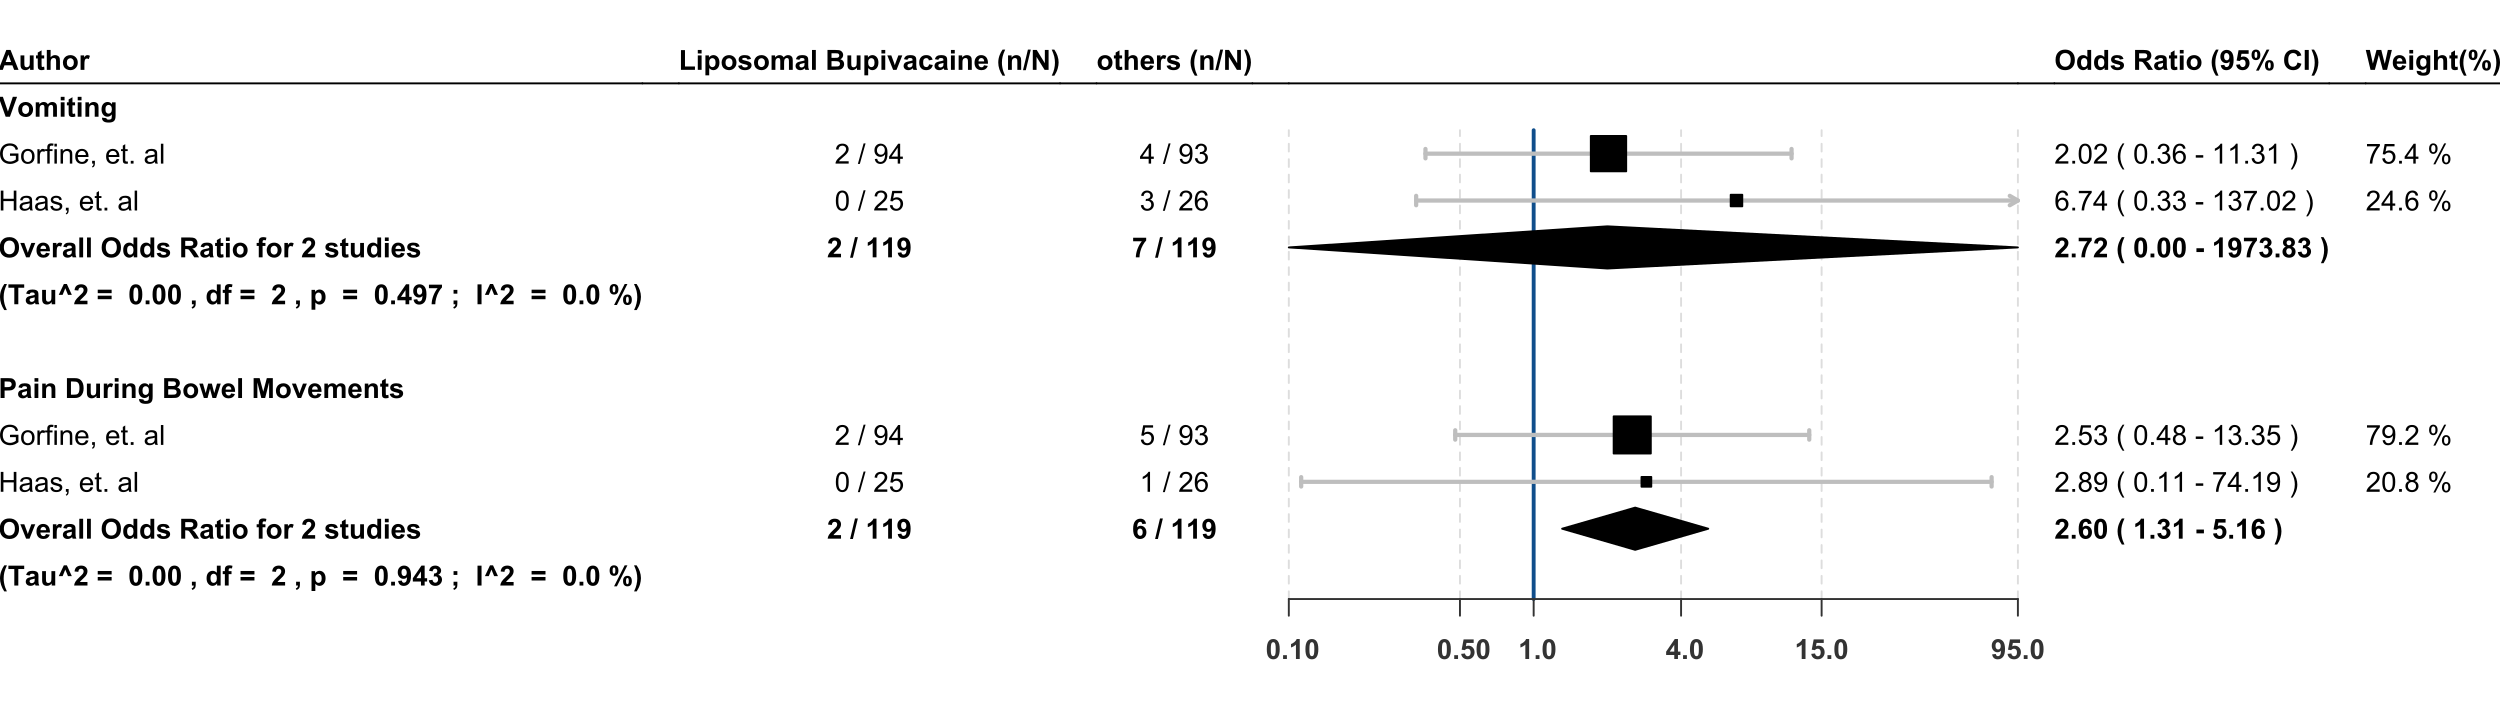 <?xml version="1.0" encoding="UTF-8"?>
<svg xmlns="http://www.w3.org/2000/svg" xmlns:xlink="http://www.w3.org/1999/xlink" width="972pt" height="273pt" viewBox="0 0 972 273" version="1.1">
<defs>
<g>
<symbol overflow="visible" id="glyph0-0">
<path style="stroke:none;" d="M 1.352 0 L 1.352 -6.75 L 6.75 -6.75 L 6.75 0 Z M 1.52 -0.168 L 6.582 -0.168 L 6.582 -6.582 L 1.52 -6.582 Z M 1.52 -0.168 "/>
</symbol>
<symbol overflow="visible" id="glyph0-1">
<path style="stroke:none;" d="M 7.758 0 L 6.059 0 L 5.383 -1.758 L 2.293 -1.758 L 1.656 0 L 0 0 L 3.012 -7.73 L 4.66 -7.73 Z M 4.883 -3.059 L 3.816 -5.926 L 2.773 -3.059 Z M 4.883 -3.059 "/>
</symbol>
<symbol overflow="visible" id="glyph0-2">
<path style="stroke:none;" d="M 4.461 0 L 4.461 -0.84 C 4.254 -0.535 3.988 -0.301 3.656 -0.133 C 3.324 0.039 2.973 0.121 2.605 0.125 C 2.227 0.121 1.887 0.043 1.59 -0.121 C 1.289 -0.281 1.074 -0.512 0.941 -0.816 C 0.805 -1.113 0.738 -1.527 0.742 -2.055 L 0.742 -5.602 L 2.227 -5.602 L 2.227 -3.027 C 2.227 -2.238 2.254 -1.754 2.309 -1.578 C 2.363 -1.398 2.461 -1.258 2.605 -1.156 C 2.746 -1.047 2.93 -0.996 3.152 -1 C 3.406 -0.996 3.633 -1.066 3.832 -1.207 C 4.031 -1.348 4.168 -1.52 4.242 -1.727 C 4.316 -1.93 4.352 -2.434 4.355 -3.238 L 4.355 -5.602 L 5.836 -5.602 L 5.836 0 Z M 4.461 0 "/>
</symbol>
<symbol overflow="visible" id="glyph0-3">
<path style="stroke:none;" d="M 3.344 -5.602 L 3.344 -4.418 L 2.332 -4.418 L 2.332 -2.164 C 2.332 -1.703 2.34 -1.438 2.359 -1.363 C 2.379 -1.285 2.422 -1.223 2.492 -1.176 C 2.555 -1.125 2.641 -1.102 2.742 -1.102 C 2.879 -1.102 3.078 -1.148 3.34 -1.246 L 3.465 -0.094 C 3.117 0.051 2.727 0.121 2.293 0.125 C 2.023 0.121 1.785 0.082 1.57 -0.008 C 1.355 -0.094 1.195 -0.211 1.098 -0.355 C 0.996 -0.496 0.93 -0.688 0.891 -0.934 C 0.859 -1.102 0.844 -1.449 0.844 -1.977 L 0.844 -4.418 L 0.164 -4.418 L 0.164 -5.602 L 0.844 -5.602 L 0.844 -6.715 L 2.332 -7.578 L 2.332 -5.602 Z M 3.344 -5.602 "/>
</symbol>
<symbol overflow="visible" id="glyph0-4">
<path style="stroke:none;" d="M 2.25 -7.73 L 2.25 -4.887 C 2.727 -5.445 3.297 -5.723 3.965 -5.727 C 4.305 -5.723 4.613 -5.66 4.887 -5.535 C 5.16 -5.406 5.367 -5.246 5.508 -5.051 C 5.645 -4.855 5.738 -4.637 5.793 -4.398 C 5.844 -4.156 5.871 -3.785 5.871 -3.285 L 5.871 0 L 4.387 0 L 4.387 -2.957 C 4.383 -3.543 4.355 -3.914 4.301 -4.074 C 4.246 -4.23 4.145 -4.359 4.004 -4.453 C 3.859 -4.547 3.684 -4.594 3.469 -4.594 C 3.223 -4.594 3 -4.531 2.809 -4.414 C 2.613 -4.289 2.473 -4.109 2.383 -3.871 C 2.293 -3.629 2.25 -3.273 2.25 -2.805 L 2.25 0 L 0.77 0 L 0.77 -7.73 Z M 2.25 -7.73 "/>
</symbol>
<symbol overflow="visible" id="glyph0-5">
<path style="stroke:none;" d="M 0.434 -2.879 C 0.434 -3.367 0.555 -3.844 0.797 -4.309 C 1.039 -4.766 1.383 -5.117 1.828 -5.363 C 2.273 -5.602 2.77 -5.723 3.316 -5.727 C 4.16 -5.723 4.852 -5.449 5.398 -4.902 C 5.938 -4.352 6.211 -3.656 6.211 -2.816 C 6.211 -1.969 5.938 -1.266 5.391 -0.711 C 4.844 -0.152 4.156 0.121 3.328 0.125 C 2.812 0.121 2.32 0.008 1.859 -0.223 C 1.391 -0.453 1.039 -0.793 0.797 -1.242 C 0.555 -1.688 0.434 -2.23 0.434 -2.879 Z M 1.953 -2.801 C 1.949 -2.246 2.082 -1.82 2.348 -1.523 C 2.609 -1.227 2.934 -1.078 3.32 -1.082 C 3.707 -1.078 4.031 -1.227 4.293 -1.523 C 4.555 -1.82 4.688 -2.25 4.688 -2.812 C 4.688 -3.359 4.555 -3.777 4.293 -4.074 C 4.031 -4.367 3.707 -4.516 3.32 -4.52 C 2.934 -4.516 2.609 -4.367 2.348 -4.074 C 2.082 -3.777 1.949 -3.355 1.953 -2.801 Z M 1.953 -2.801 "/>
</symbol>
<symbol overflow="visible" id="glyph0-6">
<path style="stroke:none;" d="M 2.195 0 L 0.711 0 L 0.711 -5.602 L 2.09 -5.602 L 2.09 -4.805 C 2.32 -5.18 2.531 -5.426 2.723 -5.547 C 2.91 -5.664 3.125 -5.723 3.363 -5.727 C 3.699 -5.723 4.023 -5.633 4.34 -5.449 L 3.883 -4.156 C 3.629 -4.312 3.395 -4.395 3.184 -4.398 C 2.973 -4.395 2.797 -4.336 2.656 -4.227 C 2.508 -4.109 2.395 -3.902 2.316 -3.605 C 2.23 -3.305 2.191 -2.68 2.195 -1.73 Z M 2.195 0 "/>
</symbol>
<symbol overflow="visible" id="glyph0-7">
<path style="stroke:none;" d="M 2.758 0 L -0.004 -7.73 L 1.688 -7.73 L 3.645 -2.008 L 5.539 -7.73 L 7.191 -7.73 L 4.426 0 Z M 2.758 0 "/>
</symbol>
<symbol overflow="visible" id="glyph0-8">
<path style="stroke:none;" d="M 0.664 -5.602 L 2.031 -5.602 L 2.031 -4.836 C 2.516 -5.426 3.098 -5.723 3.777 -5.727 C 4.133 -5.723 4.441 -5.648 4.707 -5.504 C 4.969 -5.355 5.188 -5.133 5.359 -4.836 C 5.602 -5.133 5.867 -5.355 6.152 -5.504 C 6.438 -5.648 6.742 -5.723 7.066 -5.727 C 7.477 -5.723 7.824 -5.641 8.109 -5.477 C 8.395 -5.309 8.605 -5.062 8.75 -4.742 C 8.848 -4.5 8.898 -4.113 8.902 -3.582 L 8.902 0 L 7.418 0 L 7.418 -3.199 C 7.418 -3.754 7.367 -4.113 7.266 -4.277 C 7.129 -4.488 6.918 -4.594 6.633 -4.594 C 6.426 -4.594 6.23 -4.527 6.047 -4.402 C 5.863 -4.273 5.73 -4.09 5.652 -3.848 C 5.57 -3.602 5.531 -3.215 5.531 -2.688 L 5.531 0 L 4.051 0 L 4.051 -3.07 C 4.047 -3.613 4.02 -3.961 3.969 -4.121 C 3.914 -4.277 3.832 -4.398 3.723 -4.477 C 3.609 -4.555 3.461 -4.594 3.273 -4.594 C 3.043 -4.594 2.836 -4.531 2.656 -4.406 C 2.469 -4.281 2.34 -4.102 2.262 -3.875 C 2.184 -3.641 2.145 -3.258 2.145 -2.723 L 2.145 0 L 0.664 0 Z M 0.664 -5.602 "/>
</symbol>
<symbol overflow="visible" id="glyph0-9">
<path style="stroke:none;" d="M 0.773 -6.359 L 0.773 -7.73 L 2.258 -7.73 L 2.258 -6.359 Z M 0.773 0 L 0.773 -5.602 L 2.258 -5.602 L 2.258 0 Z M 0.773 0 "/>
</symbol>
<symbol overflow="visible" id="glyph0-10">
<path style="stroke:none;" d="M 5.871 0 L 4.387 0 L 4.387 -2.859 C 4.383 -3.461 4.352 -3.852 4.293 -4.031 C 4.227 -4.207 4.125 -4.344 3.984 -4.445 C 3.84 -4.543 3.668 -4.594 3.469 -4.594 C 3.211 -4.594 2.98 -4.523 2.777 -4.383 C 2.574 -4.242 2.434 -4.055 2.359 -3.824 C 2.281 -3.59 2.242 -3.16 2.246 -2.535 L 2.246 0 L 0.766 0 L 0.766 -5.602 L 2.141 -5.602 L 2.141 -4.777 C 2.625 -5.406 3.242 -5.723 3.988 -5.727 C 4.312 -5.723 4.609 -5.664 4.883 -5.551 C 5.148 -5.43 5.355 -5.281 5.496 -5.098 C 5.637 -4.914 5.734 -4.707 5.789 -4.477 C 5.844 -4.242 5.871 -3.91 5.871 -3.48 Z M 5.871 0 "/>
</symbol>
<symbol overflow="visible" id="glyph0-11">
<path style="stroke:none;" d="M 0.637 0.367 L 2.332 0.574 C 2.359 0.77 2.422 0.902 2.527 0.98 C 2.664 1.082 2.887 1.137 3.191 1.141 C 3.574 1.137 3.863 1.078 4.062 0.965 C 4.188 0.883 4.285 0.758 4.355 0.59 C 4.398 0.465 4.422 0.242 4.426 -0.09 L 4.426 -0.906 C 3.98 -0.301 3.422 0 2.746 0 C 1.992 0 1.398 -0.316 0.961 -0.953 C 0.613 -1.453 0.438 -2.078 0.441 -2.832 C 0.438 -3.766 0.664 -4.484 1.117 -4.98 C 1.566 -5.477 2.129 -5.723 2.805 -5.727 C 3.496 -5.723 4.066 -5.422 4.52 -4.816 L 4.52 -5.602 L 5.906 -5.602 L 5.906 -0.574 C 5.906 0.086 5.852 0.578 5.742 0.906 C 5.633 1.23 5.477 1.488 5.281 1.676 C 5.082 1.863 4.82 2.008 4.496 2.113 C 4.164 2.219 3.75 2.273 3.25 2.273 C 2.297 2.273 1.621 2.109 1.227 1.785 C 0.828 1.457 0.633 1.043 0.633 0.547 C 0.633 0.496 0.633 0.438 0.637 0.367 Z M 1.961 -2.918 C 1.957 -2.32 2.07 -1.883 2.305 -1.609 C 2.531 -1.332 2.816 -1.195 3.16 -1.195 C 3.52 -1.195 3.824 -1.336 4.074 -1.621 C 4.32 -1.902 4.445 -2.32 4.449 -2.879 C 4.445 -3.457 4.328 -3.891 4.09 -4.172 C 3.852 -4.453 3.547 -4.594 3.184 -4.594 C 2.824 -4.594 2.531 -4.453 2.305 -4.18 C 2.07 -3.898 1.957 -3.48 1.961 -2.918 Z M 1.961 -2.918 "/>
</symbol>
<symbol overflow="visible" id="glyph0-12">
<path style="stroke:none;" d="M 0.469 -3.816 C 0.469 -4.602 0.586 -5.266 0.824 -5.801 C 0.996 -6.191 1.234 -6.543 1.543 -6.859 C 1.844 -7.172 2.18 -7.406 2.543 -7.559 C 3.023 -7.762 3.578 -7.863 4.207 -7.863 C 5.348 -7.863 6.258 -7.508 6.941 -6.801 C 7.625 -6.094 7.969 -5.113 7.969 -3.855 C 7.969 -2.605 7.629 -1.629 6.949 -0.926 C 6.27 -0.223 5.363 0.129 4.23 0.133 C 3.078 0.129 2.16 -0.219 1.484 -0.918 C 0.805 -1.617 0.469 -2.582 0.469 -3.816 Z M 2.078 -3.871 C 2.074 -2.992 2.277 -2.328 2.684 -1.879 C 3.086 -1.426 3.598 -1.199 4.223 -1.203 C 4.844 -1.199 5.355 -1.426 5.754 -1.875 C 6.152 -2.32 6.352 -2.992 6.355 -3.891 C 6.352 -4.773 6.156 -5.434 5.77 -5.871 C 5.379 -6.309 4.863 -6.527 4.223 -6.527 C 3.578 -6.527 3.059 -6.305 2.668 -5.863 C 2.27 -5.422 2.074 -4.758 2.078 -3.871 Z M 2.078 -3.871 "/>
</symbol>
<symbol overflow="visible" id="glyph0-13">
<path style="stroke:none;" d="M 2.316 0 L 0.059 -5.602 L 1.613 -5.602 L 2.668 -2.742 L 2.973 -1.789 C 3.051 -2.027 3.105 -2.188 3.129 -2.266 C 3.176 -2.422 3.227 -2.582 3.285 -2.742 L 4.352 -5.602 L 5.875 -5.602 L 3.648 0 Z M 2.316 0 "/>
</symbol>
<symbol overflow="visible" id="glyph0-14">
<path style="stroke:none;" d="M 4.02 -1.781 L 5.496 -1.535 C 5.305 -0.992 5.004 -0.578 4.594 -0.297 C 4.184 -0.016 3.672 0.121 3.059 0.125 C 2.082 0.121 1.359 -0.191 0.898 -0.828 C 0.523 -1.336 0.34 -1.98 0.344 -2.758 C 0.34 -3.684 0.582 -4.41 1.07 -4.938 C 1.551 -5.461 2.164 -5.723 2.91 -5.727 C 3.742 -5.723 4.398 -5.449 4.883 -4.902 C 5.359 -4.352 5.59 -3.508 5.574 -2.375 L 1.863 -2.375 C 1.871 -1.93 1.988 -1.59 2.219 -1.348 C 2.445 -1.102 2.73 -0.977 3.074 -0.98 C 3.305 -0.977 3.5 -1.039 3.66 -1.168 C 3.816 -1.293 3.938 -1.5 4.02 -1.781 Z M 4.102 -3.281 C 4.09 -3.707 3.977 -4.031 3.77 -4.258 C 3.555 -4.48 3.301 -4.594 3 -4.594 C 2.676 -4.594 2.406 -4.473 2.199 -4.238 C 1.984 -4 1.883 -3.684 1.887 -3.281 Z M 4.102 -3.281 "/>
</symbol>
<symbol overflow="visible" id="glyph0-15">
<path style="stroke:none;" d="M 1.883 -3.891 L 0.539 -4.133 C 0.688 -4.672 0.945 -5.074 1.316 -5.336 C 1.684 -5.594 2.234 -5.723 2.965 -5.727 C 3.625 -5.723 4.117 -5.645 4.441 -5.492 C 4.762 -5.332 4.988 -5.133 5.121 -4.895 C 5.254 -4.652 5.32 -4.211 5.32 -3.57 L 5.305 -1.84 C 5.301 -1.348 5.324 -0.984 5.375 -0.75 C 5.422 -0.516 5.512 -0.266 5.641 0 L 4.176 0 C 4.133 -0.098 4.086 -0.242 4.035 -0.438 C 4.008 -0.523 3.988 -0.582 3.98 -0.613 C 3.723 -0.363 3.453 -0.18 3.168 -0.059 C 2.879 0.062 2.57 0.121 2.246 0.125 C 1.668 0.121 1.215 -0.031 0.883 -0.344 C 0.551 -0.652 0.387 -1.047 0.387 -1.531 C 0.387 -1.844 0.461 -2.125 0.613 -2.375 C 0.762 -2.617 0.973 -2.809 1.246 -2.945 C 1.516 -3.074 1.91 -3.188 2.426 -3.289 C 3.117 -3.414 3.598 -3.539 3.867 -3.656 L 3.867 -3.801 C 3.867 -4.086 3.797 -4.289 3.656 -4.41 C 3.516 -4.531 3.25 -4.594 2.859 -4.594 C 2.594 -4.594 2.387 -4.539 2.238 -4.438 C 2.09 -4.328 1.969 -4.148 1.883 -3.891 Z M 3.867 -2.688 C 3.676 -2.621 3.375 -2.547 2.965 -2.461 C 2.551 -2.375 2.281 -2.289 2.156 -2.203 C 1.961 -2.066 1.863 -1.891 1.867 -1.684 C 1.863 -1.473 1.941 -1.293 2.098 -1.145 C 2.254 -0.988 2.449 -0.914 2.688 -0.918 C 2.953 -0.914 3.207 -1 3.453 -1.18 C 3.629 -1.312 3.75 -1.477 3.809 -1.672 C 3.848 -1.797 3.867 -2.039 3.867 -2.395 Z M 3.867 -2.688 "/>
</symbol>
<symbol overflow="visible" id="glyph0-16">
<path style="stroke:none;" d="M 0.773 0 L 0.773 -7.73 L 2.258 -7.73 L 2.258 0 Z M 0.773 0 "/>
</symbol>
<symbol overflow="visible" id="glyph0-17">
<path style="stroke:none;" d=""/>
</symbol>
<symbol overflow="visible" id="glyph0-18">
<path style="stroke:none;" d="M 5.91 0 L 4.535 0 L 4.535 -0.824 C 4.305 -0.5 4.031 -0.262 3.723 -0.109 C 3.41 0.047 3.098 0.121 2.785 0.125 C 2.137 0.121 1.586 -0.133 1.129 -0.652 C 0.668 -1.168 0.438 -1.891 0.441 -2.82 C 0.438 -3.766 0.66 -4.488 1.109 -4.984 C 1.555 -5.477 2.121 -5.723 2.805 -5.727 C 3.43 -5.723 3.973 -5.465 4.43 -4.945 L 4.43 -7.73 L 5.91 -7.73 Z M 1.957 -2.922 C 1.957 -2.32 2.039 -1.887 2.203 -1.625 C 2.441 -1.234 2.773 -1.043 3.207 -1.043 C 3.543 -1.043 3.832 -1.188 4.074 -1.477 C 4.309 -1.766 4.43 -2.199 4.434 -2.777 C 4.43 -3.422 4.312 -3.883 4.086 -4.168 C 3.852 -4.449 3.555 -4.594 3.195 -4.594 C 2.84 -4.594 2.547 -4.453 2.312 -4.172 C 2.074 -3.891 1.957 -3.473 1.957 -2.922 Z M 1.957 -2.922 "/>
</symbol>
<symbol overflow="visible" id="glyph0-19">
<path style="stroke:none;" d="M 0.254 -1.598 L 1.742 -1.824 C 1.801 -1.531 1.93 -1.312 2.125 -1.168 C 2.316 -1.016 2.586 -0.941 2.938 -0.945 C 3.316 -0.941 3.605 -1.012 3.801 -1.156 C 3.93 -1.25 3.996 -1.383 3.996 -1.551 C 3.996 -1.66 3.961 -1.754 3.891 -1.828 C 3.816 -1.898 3.648 -1.961 3.395 -2.023 C 2.195 -2.285 1.441 -2.527 1.125 -2.746 C 0.68 -3.047 0.457 -3.469 0.457 -4.008 C 0.457 -4.492 0.648 -4.898 1.031 -5.23 C 1.414 -5.559 2.008 -5.723 2.816 -5.727 C 3.578 -5.723 4.148 -5.598 4.523 -5.352 C 4.895 -5.098 5.148 -4.73 5.293 -4.246 L 3.898 -3.988 C 3.836 -4.203 3.723 -4.367 3.555 -4.484 C 3.387 -4.598 3.148 -4.656 2.844 -4.66 C 2.449 -4.656 2.172 -4.605 2.004 -4.5 C 1.891 -4.422 1.832 -4.32 1.836 -4.199 C 1.832 -4.09 1.883 -4 1.984 -3.93 C 2.113 -3.828 2.574 -3.688 3.367 -3.512 C 4.152 -3.328 4.703 -3.109 5.02 -2.852 C 5.328 -2.586 5.484 -2.219 5.484 -1.75 C 5.484 -1.234 5.27 -0.793 4.84 -0.426 C 4.41 -0.059 3.773 0.121 2.938 0.125 C 2.172 0.121 1.57 -0.027 1.125 -0.336 C 0.68 -0.641 0.387 -1.062 0.254 -1.598 Z M 0.254 -1.598 "/>
</symbol>
<symbol overflow="visible" id="glyph0-20">
<path style="stroke:none;" d="M 0.789 0 L 0.789 -7.73 L 4.078 -7.73 C 4.902 -7.727 5.5 -7.656 5.875 -7.52 C 6.246 -7.379 6.547 -7.133 6.773 -6.781 C 7 -6.422 7.113 -6.016 7.113 -5.562 C 7.113 -4.98 6.941 -4.504 6.602 -4.125 C 6.258 -3.746 5.75 -3.508 5.074 -3.41 C 5.41 -3.215 5.688 -2.996 5.906 -2.762 C 6.125 -2.523 6.422 -2.105 6.797 -1.508 L 7.742 0 L 5.875 0 L 4.746 -1.684 C 4.344 -2.281 4.066 -2.66 3.922 -2.82 C 3.773 -2.973 3.617 -3.082 3.453 -3.141 C 3.285 -3.195 3.023 -3.223 2.668 -3.227 L 2.352 -3.227 L 2.352 0 Z M 2.352 -4.461 L 3.508 -4.461 C 4.254 -4.457 4.719 -4.488 4.906 -4.555 C 5.09 -4.617 5.238 -4.727 5.344 -4.883 C 5.449 -5.035 5.5 -5.23 5.504 -5.465 C 5.5 -5.719 5.434 -5.926 5.297 -6.09 C 5.156 -6.246 4.961 -6.352 4.711 -6.398 C 4.582 -6.414 4.199 -6.422 3.57 -6.422 L 2.352 -6.422 Z M 2.352 -4.461 "/>
</symbol>
<symbol overflow="visible" id="glyph0-21">
<path style="stroke:none;" d="M 0.125 -5.602 L 0.949 -5.602 L 0.949 -6.023 C 0.949 -6.492 0.996 -6.844 1.098 -7.078 C 1.195 -7.309 1.383 -7.496 1.652 -7.645 C 1.918 -7.789 2.258 -7.863 2.672 -7.863 C 3.094 -7.863 3.508 -7.797 3.914 -7.672 L 3.711 -6.641 C 3.473 -6.691 3.246 -6.719 3.031 -6.723 C 2.812 -6.719 2.66 -6.668 2.57 -6.57 C 2.473 -6.469 2.426 -6.277 2.43 -5.996 L 2.43 -5.602 L 3.539 -5.602 L 3.539 -4.434 L 2.43 -4.434 L 2.43 0 L 0.949 0 L 0.949 -4.434 L 0.125 -4.434 Z M 0.125 -5.602 "/>
</symbol>
<symbol overflow="visible" id="glyph0-22">
<path style="stroke:none;" d="M 5.465 -1.375 L 5.465 0 L 0.27 0 C 0.324 -0.52 0.492 -1.012 0.773 -1.48 C 1.055 -1.945 1.609 -2.562 2.441 -3.332 C 3.109 -3.953 3.52 -4.375 3.672 -4.598 C 3.871 -4.902 3.973 -5.203 3.977 -5.504 C 3.973 -5.832 3.883 -6.086 3.711 -6.266 C 3.531 -6.441 3.285 -6.531 2.973 -6.535 C 2.66 -6.531 2.414 -6.438 2.234 -6.254 C 2.047 -6.066 1.941 -5.758 1.918 -5.328 L 0.441 -5.473 C 0.527 -6.285 0.805 -6.867 1.27 -7.227 C 1.734 -7.578 2.316 -7.758 3.012 -7.762 C 3.773 -7.758 4.371 -7.551 4.809 -7.145 C 5.242 -6.73 5.461 -6.219 5.465 -5.609 C 5.461 -5.258 5.398 -4.93 5.277 -4.617 C 5.148 -4.301 4.949 -3.969 4.684 -3.629 C 4.5 -3.395 4.176 -3.066 3.711 -2.641 C 3.242 -2.211 2.949 -1.926 2.824 -1.789 C 2.699 -1.645 2.598 -1.508 2.52 -1.375 Z M 5.465 -1.375 "/>
</symbol>
<symbol overflow="visible" id="glyph0-23">
<path style="stroke:none;" d="M 3.234 2.273 L 2.215 2.273 C 1.676 1.461 1.266 0.617 0.984 -0.258 C 0.703 -1.133 0.562 -1.98 0.562 -2.801 C 0.562 -3.816 0.734 -4.777 1.086 -5.684 C 1.383 -6.473 1.766 -7.199 2.234 -7.863 L 3.25 -7.863 C 2.766 -6.797 2.434 -5.891 2.254 -5.145 C 2.07 -4.395 1.98 -3.602 1.984 -2.77 C 1.98 -2.188 2.035 -1.598 2.145 -0.996 C 2.25 -0.391 2.395 0.184 2.586 0.727 C 2.703 1.086 2.922 1.602 3.234 2.273 Z M 3.234 2.273 "/>
</symbol>
<symbol overflow="visible" id="glyph0-24">
<path style="stroke:none;" d="M 2.527 0 L 2.527 -6.422 L 0.23 -6.422 L 0.23 -7.73 L 6.375 -7.73 L 6.375 -6.422 L 4.086 -6.422 L 4.086 0 Z M 2.527 0 "/>
</symbol>
<symbol overflow="visible" id="glyph0-25">
<path style="stroke:none;" d="M 0.605 -3.648 L 2.59 -7.863 L 3.766 -7.863 L 5.695 -3.648 L 4.199 -3.648 L 3.152 -6.227 L 2.113 -3.648 Z M 0.605 -3.648 "/>
</symbol>
<symbol overflow="visible" id="glyph0-26">
<path style="stroke:none;" d="M 0.449 -4.305 L 0.449 -5.664 L 5.852 -5.664 L 5.852 -4.305 Z M 0.449 -1.961 L 0.449 -3.328 L 5.852 -3.328 L 5.852 -1.961 Z M 0.449 -1.961 "/>
</symbol>
<symbol overflow="visible" id="glyph0-27">
<path style="stroke:none;" d="M 2.965 -7.762 C 3.711 -7.758 4.293 -7.492 4.719 -6.961 C 5.219 -6.328 5.473 -5.277 5.473 -3.812 C 5.473 -2.348 5.219 -1.297 4.715 -0.66 C 4.293 -0.133 3.711 0.129 2.965 0.133 C 2.211 0.129 1.602 -0.156 1.145 -0.734 C 0.68 -1.309 0.449 -2.34 0.453 -3.828 C 0.449 -5.281 0.703 -6.332 1.211 -6.973 C 1.629 -7.496 2.215 -7.758 2.965 -7.762 Z M 2.965 -6.535 C 2.785 -6.531 2.625 -6.477 2.484 -6.363 C 2.344 -6.246 2.234 -6.039 2.156 -5.75 C 2.055 -5.359 2.004 -4.715 2.004 -3.812 C 2.004 -2.902 2.047 -2.277 2.141 -1.941 C 2.227 -1.598 2.344 -1.375 2.484 -1.266 C 2.625 -1.152 2.785 -1.094 2.965 -1.098 C 3.145 -1.094 3.305 -1.152 3.445 -1.27 C 3.586 -1.383 3.691 -1.586 3.77 -1.883 C 3.867 -2.258 3.918 -2.902 3.922 -3.812 C 3.918 -4.715 3.875 -5.336 3.785 -5.68 C 3.691 -6.016 3.574 -6.246 3.441 -6.363 C 3.301 -6.477 3.145 -6.531 2.965 -6.535 Z M 2.965 -6.535 "/>
</symbol>
<symbol overflow="visible" id="glyph0-28">
<path style="stroke:none;" d="M 0.773 0 L 0.773 -1.48 L 2.258 -1.48 L 2.258 0 Z M 0.773 0 "/>
</symbol>
<symbol overflow="visible" id="glyph0-29">
<path style="stroke:none;" d="M 0.738 -1.48 L 2.219 -1.48 L 2.219 -0.422 C 2.215 0.008 2.18 0.344 2.109 0.594 C 2.035 0.836 1.895 1.059 1.691 1.258 C 1.484 1.453 1.223 1.609 0.906 1.723 L 0.617 1.113 C 0.914 1.012 1.129 0.875 1.254 0.707 C 1.379 0.531 1.445 0.297 1.457 0 L 0.738 0 Z M 0.738 -1.48 "/>
</symbol>
<symbol overflow="visible" id="glyph0-30">
<path style="stroke:none;" d="M 0.734 -5.602 L 2.113 -5.602 L 2.113 -4.777 C 2.289 -5.055 2.531 -5.285 2.84 -5.461 C 3.145 -5.637 3.484 -5.723 3.859 -5.727 C 4.508 -5.723 5.059 -5.469 5.516 -4.961 C 5.965 -4.449 6.191 -3.738 6.195 -2.832 C 6.191 -1.895 5.965 -1.168 5.508 -0.652 C 5.051 -0.133 4.496 0.121 3.852 0.125 C 3.539 0.121 3.258 0.062 3.008 -0.059 C 2.754 -0.18 2.492 -0.391 2.215 -0.691 L 2.215 2.129 L 0.734 2.129 Z M 2.199 -2.895 C 2.195 -2.266 2.32 -1.801 2.574 -1.5 C 2.82 -1.199 3.125 -1.047 3.484 -1.051 C 3.828 -1.047 4.113 -1.188 4.344 -1.465 C 4.57 -1.738 4.688 -2.188 4.688 -2.82 C 4.688 -3.406 4.566 -3.844 4.332 -4.129 C 4.094 -4.41 3.805 -4.551 3.461 -4.555 C 3.098 -4.551 2.797 -4.414 2.559 -4.137 C 2.316 -3.855 2.195 -3.441 2.199 -2.895 Z M 2.199 -2.895 "/>
</symbol>
<symbol overflow="visible" id="glyph0-31">
<path style="stroke:none;" d="M 3.363 0 L 3.363 -1.555 L 0.199 -1.555 L 0.199 -2.852 L 3.555 -7.762 L 4.797 -7.762 L 4.797 -2.859 L 5.758 -2.859 L 5.758 -1.555 L 4.797 -1.555 L 4.797 0 Z M 3.363 -2.859 L 3.363 -5.5 L 1.586 -2.859 Z M 3.363 -2.859 "/>
</symbol>
<symbol overflow="visible" id="glyph0-32">
<path style="stroke:none;" d="M 0.492 -1.789 L 1.926 -1.945 C 1.957 -1.652 2.047 -1.434 2.199 -1.297 C 2.344 -1.152 2.539 -1.082 2.785 -1.086 C 3.086 -1.082 3.348 -1.223 3.562 -1.508 C 3.777 -1.785 3.914 -2.371 3.977 -3.258 C 3.602 -2.824 3.137 -2.605 2.578 -2.609 C 1.969 -2.605 1.441 -2.84 1.004 -3.312 C 0.559 -3.781 0.34 -4.395 0.344 -5.148 C 0.34 -5.93 0.574 -6.562 1.043 -7.043 C 1.508 -7.52 2.098 -7.758 2.82 -7.762 C 3.602 -7.758 4.246 -7.453 4.75 -6.852 C 5.25 -6.242 5.5 -5.246 5.504 -3.859 C 5.5 -2.445 5.238 -1.426 4.719 -0.801 C 4.191 -0.176 3.512 0.133 2.672 0.137 C 2.066 0.133 1.578 -0.023 1.207 -0.344 C 0.832 -0.664 0.594 -1.145 0.492 -1.789 Z M 3.844 -5.027 C 3.844 -5.504 3.73 -5.871 3.512 -6.137 C 3.289 -6.398 3.039 -6.531 2.754 -6.535 C 2.477 -6.531 2.246 -6.426 2.066 -6.211 C 1.883 -5.992 1.793 -5.637 1.797 -5.148 C 1.793 -4.645 1.891 -4.277 2.094 -4.047 C 2.289 -3.809 2.535 -3.691 2.832 -3.695 C 3.113 -3.691 3.355 -3.805 3.551 -4.031 C 3.746 -4.258 3.844 -4.59 3.844 -5.027 Z M 3.844 -5.027 "/>
</symbol>
<symbol overflow="visible" id="glyph0-33">
<path style="stroke:none;" d="M 0.457 -6.25 L 0.457 -7.625 L 5.527 -7.625 L 5.527 -6.551 C 5.105 -6.137 4.68 -5.543 4.25 -4.777 C 3.812 -4.004 3.484 -3.188 3.262 -2.32 C 3.031 -1.453 2.918 -0.68 2.926 0 L 1.496 0 C 1.52 -1.066 1.742 -2.156 2.16 -3.27 C 2.574 -4.379 3.129 -5.371 3.828 -6.25 Z M 0.457 -6.25 "/>
</symbol>
<symbol overflow="visible" id="glyph0-34">
<path style="stroke:none;" d="M 1.02 -4.117 L 1.02 -5.602 L 2.5 -5.602 L 2.5 -4.117 Z M 1.02 -1.48 L 2.5 -1.48 L 2.5 -0.422 C 2.496 0.008 2.457 0.344 2.387 0.594 C 2.309 0.836 2.172 1.059 1.969 1.258 C 1.762 1.453 1.5 1.609 1.188 1.723 L 0.898 1.113 C 1.191 1.012 1.402 0.871 1.531 0.699 C 1.656 0.52 1.727 0.289 1.734 0 L 1.02 0 Z M 1.02 -1.48 "/>
</symbol>
<symbol overflow="visible" id="glyph0-35">
<path style="stroke:none;" d="M 0.738 0 L 0.738 -7.73 L 2.301 -7.73 L 2.301 0 Z M 0.738 0 "/>
</symbol>
<symbol overflow="visible" id="glyph0-36">
<path style="stroke:none;" d="M 0.469 -5.82 C 0.469 -6.508 0.621 -7.023 0.926 -7.359 C 1.23 -7.695 1.641 -7.863 2.164 -7.863 C 2.695 -7.863 3.117 -7.695 3.426 -7.363 C 3.727 -7.031 3.879 -6.516 3.883 -5.82 C 3.879 -5.125 3.727 -4.613 3.426 -4.281 C 3.117 -3.945 2.703 -3.777 2.188 -3.781 C 1.648 -3.777 1.23 -3.945 0.926 -4.277 C 0.621 -4.609 0.469 -5.121 0.469 -5.82 Z M 1.625 -5.832 C 1.621 -5.324 1.68 -4.988 1.797 -4.82 C 1.883 -4.691 2.004 -4.629 2.164 -4.629 C 2.316 -4.629 2.441 -4.691 2.531 -4.82 C 2.641 -4.988 2.695 -5.324 2.699 -5.832 C 2.695 -6.332 2.641 -6.668 2.531 -6.84 C 2.441 -6.965 2.316 -7.031 2.164 -7.035 C 2.004 -7.031 1.883 -6.969 1.797 -6.844 C 1.68 -6.672 1.621 -6.332 1.625 -5.832 Z M 3.289 0.297 L 2.195 0.297 L 6.312 -7.863 L 7.379 -7.863 Z M 5.684 -1.734 C 5.684 -2.426 5.836 -2.938 6.141 -3.273 C 6.445 -3.605 6.859 -3.773 7.387 -3.777 C 7.914 -3.773 8.332 -3.605 8.641 -3.273 C 8.941 -2.938 9.094 -2.426 9.098 -1.734 C 9.094 -1.039 8.941 -0.523 8.641 -0.188 C 8.332 0.145 7.918 0.309 7.402 0.312 C 6.863 0.309 6.445 0.145 6.141 -0.188 C 5.836 -0.523 5.684 -1.039 5.684 -1.734 Z M 6.84 -1.742 C 6.836 -1.234 6.895 -0.898 7.016 -0.734 C 7.098 -0.602 7.219 -0.539 7.379 -0.539 C 7.531 -0.539 7.652 -0.602 7.742 -0.727 C 7.852 -0.898 7.91 -1.234 7.914 -1.742 C 7.91 -2.242 7.855 -2.582 7.746 -2.754 C 7.656 -2.879 7.531 -2.941 7.379 -2.941 C 7.215 -2.941 7.094 -2.879 7.016 -2.754 C 6.895 -2.582 6.836 -2.242 6.84 -1.742 Z M 6.84 -1.742 "/>
</symbol>
<symbol overflow="visible" id="glyph0-37">
<path style="stroke:none;" d="M 0.363 2.273 C 0.652 1.648 0.855 1.168 0.98 0.832 C 1.098 0.496 1.211 0.113 1.312 -0.32 C 1.414 -0.754 1.488 -1.168 1.539 -1.562 C 1.586 -1.953 1.609 -2.355 1.613 -2.77 C 1.609 -3.602 1.52 -4.395 1.344 -5.145 C 1.16 -5.891 0.832 -6.797 0.352 -7.863 L 1.359 -7.863 C 1.891 -7.105 2.301 -6.301 2.598 -5.457 C 2.887 -4.605 3.035 -3.746 3.039 -2.879 C 3.035 -2.141 2.918 -1.355 2.688 -0.516 C 2.422 0.426 1.988 1.355 1.387 2.273 Z M 0.363 2.273 "/>
</symbol>
<symbol overflow="visible" id="glyph0-38">
<path style="stroke:none;" d="M 0.785 0 L 0.785 -7.73 L 3.289 -7.73 C 4.234 -7.727 4.855 -7.688 5.148 -7.613 C 5.59 -7.496 5.961 -7.246 6.258 -6.855 C 6.555 -6.465 6.703 -5.961 6.707 -5.352 C 6.703 -4.875 6.617 -4.477 6.449 -4.156 C 6.273 -3.828 6.055 -3.574 5.793 -3.395 C 5.523 -3.207 5.254 -3.086 4.984 -3.027 C 4.609 -2.953 4.07 -2.918 3.363 -2.918 L 2.348 -2.918 L 2.348 0 Z M 2.348 -6.422 L 2.348 -4.23 L 3.199 -4.23 C 3.816 -4.23 4.227 -4.27 4.434 -4.352 C 4.641 -4.43 4.805 -4.555 4.922 -4.73 C 5.039 -4.898 5.098 -5.102 5.098 -5.332 C 5.098 -5.613 5.016 -5.844 4.852 -6.027 C 4.688 -6.207 4.477 -6.32 4.223 -6.371 C 4.035 -6.402 3.66 -6.422 3.102 -6.422 Z M 2.348 -6.422 "/>
</symbol>
<symbol overflow="visible" id="glyph0-39">
<path style="stroke:none;" d="M 0.781 -7.73 L 3.633 -7.73 C 4.273 -7.727 4.762 -7.68 5.105 -7.582 C 5.555 -7.449 5.945 -7.211 6.27 -6.871 C 6.59 -6.527 6.836 -6.109 7.008 -5.617 C 7.176 -5.121 7.258 -4.512 7.262 -3.793 C 7.258 -3.152 7.18 -2.605 7.023 -2.145 C 6.828 -1.582 6.551 -1.125 6.195 -0.781 C 5.922 -0.516 5.559 -0.312 5.098 -0.164 C 4.754 -0.055 4.293 0 3.719 0 L 0.781 0 Z M 2.34 -6.422 L 2.34 -1.301 L 3.508 -1.301 C 3.941 -1.301 4.254 -1.324 4.449 -1.375 C 4.699 -1.438 4.91 -1.547 5.082 -1.699 C 5.246 -1.848 5.383 -2.094 5.488 -2.445 C 5.594 -2.789 5.648 -3.262 5.648 -3.859 C 5.648 -4.457 5.594 -4.914 5.488 -5.234 C 5.383 -5.551 5.234 -5.801 5.047 -5.984 C 4.852 -6.16 4.613 -6.281 4.324 -6.348 C 4.105 -6.395 3.676 -6.422 3.043 -6.422 Z M 2.34 -6.422 "/>
</symbol>
<symbol overflow="visible" id="glyph0-40">
<path style="stroke:none;" d="M 0.789 -7.73 L 3.883 -7.73 C 4.488 -7.727 4.941 -7.703 5.246 -7.652 C 5.543 -7.602 5.812 -7.496 6.055 -7.336 C 6.289 -7.172 6.488 -6.953 6.648 -6.688 C 6.805 -6.414 6.883 -6.113 6.887 -5.785 C 6.883 -5.418 6.785 -5.086 6.594 -4.789 C 6.395 -4.484 6.133 -4.258 5.801 -4.109 C 6.27 -3.969 6.629 -3.734 6.887 -3.406 C 7.137 -3.07 7.266 -2.684 7.266 -2.242 C 7.266 -1.887 7.184 -1.543 7.02 -1.215 C 6.855 -0.879 6.633 -0.613 6.352 -0.418 C 6.066 -0.215 5.715 -0.094 5.305 -0.055 C 5.039 -0.023 4.414 -0.008 3.422 0 L 0.789 0 Z M 2.352 -6.445 L 2.352 -4.656 L 3.375 -4.656 C 3.984 -4.652 4.359 -4.66 4.508 -4.684 C 4.773 -4.711 4.984 -4.805 5.137 -4.957 C 5.289 -5.109 5.367 -5.309 5.367 -5.562 C 5.367 -5.797 5.301 -5.992 5.168 -6.145 C 5.035 -6.293 4.84 -6.383 4.582 -6.418 C 4.426 -6.434 3.98 -6.445 3.25 -6.445 Z M 2.352 -3.371 L 2.352 -1.301 L 3.797 -1.301 C 4.359 -1.301 4.715 -1.316 4.867 -1.352 C 5.098 -1.391 5.285 -1.492 5.434 -1.656 C 5.574 -1.816 5.648 -2.035 5.652 -2.316 C 5.648 -2.543 5.594 -2.742 5.484 -2.906 C 5.371 -3.066 5.207 -3.184 4.996 -3.258 C 4.781 -3.332 4.32 -3.367 3.613 -3.371 Z M 2.352 -3.371 "/>
</symbol>
<symbol overflow="visible" id="glyph0-41">
<path style="stroke:none;" d="M 1.82 0 L 0.047 -5.602 L 1.488 -5.602 L 2.535 -1.93 L 3.5 -5.602 L 4.93 -5.602 L 5.863 -1.93 L 6.934 -5.602 L 8.395 -5.602 L 6.598 0 L 5.172 0 L 4.207 -3.602 L 3.258 0 Z M 1.82 0 "/>
</symbol>
<symbol overflow="visible" id="glyph0-42">
<path style="stroke:none;" d="M 0.766 0 L 0.766 -7.73 L 3.102 -7.73 L 4.504 -2.457 L 5.891 -7.73 L 8.23 -7.73 L 8.23 0 L 6.781 0 L 6.781 -6.086 L 5.246 0 L 3.746 0 L 2.215 -6.086 L 2.215 0 Z M 0.766 0 "/>
</symbol>
<symbol overflow="visible" id="glyph0-43">
<path style="stroke:none;" d="M 0.406 -2.051 L 1.84 -2.227 C 1.887 -1.859 2.008 -1.578 2.211 -1.387 C 2.406 -1.191 2.648 -1.094 2.938 -1.098 C 3.238 -1.094 3.496 -1.211 3.707 -1.445 C 3.914 -1.676 4.02 -1.988 4.023 -2.383 C 4.02 -2.754 3.918 -3.051 3.723 -3.27 C 3.52 -3.488 3.277 -3.598 2.988 -3.598 C 2.801 -3.598 2.574 -3.559 2.309 -3.484 L 2.473 -4.695 C 2.871 -4.68 3.176 -4.766 3.391 -4.953 C 3.598 -5.133 3.703 -5.379 3.707 -5.691 C 3.703 -5.949 3.625 -6.156 3.473 -6.312 C 3.316 -6.461 3.113 -6.539 2.859 -6.543 C 2.602 -6.539 2.383 -6.449 2.207 -6.277 C 2.027 -6.098 1.918 -5.844 1.883 -5.512 L 0.516 -5.742 C 0.609 -6.211 0.75 -6.582 0.945 -6.863 C 1.133 -7.137 1.402 -7.355 1.746 -7.52 C 2.09 -7.676 2.473 -7.758 2.898 -7.762 C 3.625 -7.758 4.211 -7.527 4.652 -7.066 C 5.012 -6.684 5.191 -6.254 5.195 -5.781 C 5.191 -5.098 4.82 -4.555 4.082 -4.156 C 4.523 -4.055 4.879 -3.844 5.145 -3.516 C 5.41 -3.188 5.543 -2.789 5.543 -2.32 C 5.543 -1.641 5.293 -1.059 4.797 -0.582 C 4.301 -0.105 3.684 0.129 2.949 0.133 C 2.246 0.129 1.668 -0.07 1.207 -0.469 C 0.746 -0.871 0.477 -1.398 0.406 -2.051 Z M 0.406 -2.051 "/>
</symbol>
<symbol overflow="visible" id="glyph0-44">
<path style="stroke:none;" d="M 0.828 0 L 0.828 -7.668 L 2.391 -7.668 L 2.391 -1.301 L 6.27 -1.301 L 6.27 0 Z M 0.828 0 "/>
</symbol>
<symbol overflow="visible" id="glyph0-45">
<path style="stroke:none;" d="M 5.66 -3.945 L 4.199 -3.68 C 4.148 -3.969 4.035 -4.188 3.863 -4.34 C 3.684 -4.484 3.457 -4.559 3.184 -4.562 C 2.812 -4.559 2.52 -4.43 2.301 -4.18 C 2.078 -3.922 1.969 -3.496 1.973 -2.898 C 1.969 -2.23 2.078 -1.762 2.305 -1.492 C 2.523 -1.215 2.824 -1.078 3.207 -1.082 C 3.484 -1.078 3.715 -1.156 3.895 -1.32 C 4.07 -1.477 4.199 -1.754 4.277 -2.145 L 5.73 -1.898 C 5.578 -1.23 5.285 -0.727 4.859 -0.387 C 4.43 -0.047 3.855 0.121 3.137 0.125 C 2.316 0.121 1.664 -0.133 1.18 -0.648 C 0.688 -1.16 0.445 -1.875 0.449 -2.797 C 0.445 -3.719 0.688 -4.438 1.18 -4.953 C 1.664 -5.465 2.328 -5.723 3.164 -5.727 C 3.844 -5.723 4.383 -5.578 4.789 -5.285 C 5.188 -4.992 5.48 -4.543 5.66 -3.945 Z M 5.66 -3.945 "/>
</symbol>
<symbol overflow="visible" id="glyph0-46">
<path style="stroke:none;" d="M -0.016 0.133 L 1.898 -7.863 L 3.012 -7.863 L 1.074 0.133 Z M -0.016 0.133 "/>
</symbol>
<symbol overflow="visible" id="glyph0-47">
<path style="stroke:none;" d="M 0.801 0 L 0.801 -7.73 L 2.32 -7.73 L 5.484 -2.566 L 5.484 -7.73 L 6.934 -7.73 L 6.934 0 L 5.367 0 L 2.25 -5.043 L 2.25 0 Z M 0.801 0 "/>
</symbol>
<symbol overflow="visible" id="glyph0-48">
<path style="stroke:none;" d="M 4.25 0 L 2.77 0 L 2.77 -5.586 C 2.227 -5.074 1.59 -4.699 0.855 -4.461 L 0.855 -5.805 C 1.238 -5.93 1.656 -6.168 2.113 -6.523 C 2.566 -6.875 2.879 -7.289 3.047 -7.762 L 4.25 -7.762 Z M 4.25 0 "/>
</symbol>
<symbol overflow="visible" id="glyph0-49">
<path style="stroke:none;" d="M 5.48 -5.836 L 4.043 -5.68 C 4.008 -5.969 3.914 -6.188 3.77 -6.332 C 3.621 -6.469 3.43 -6.539 3.195 -6.543 C 2.879 -6.539 2.617 -6.398 2.402 -6.121 C 2.184 -5.836 2.047 -5.25 1.992 -4.367 C 2.359 -4.797 2.816 -5.016 3.371 -5.02 C 3.984 -5.016 4.516 -4.781 4.957 -4.312 C 5.398 -3.84 5.617 -3.23 5.621 -2.488 C 5.617 -1.695 5.387 -1.059 4.926 -0.582 C 4.461 -0.105 3.863 0.129 3.137 0.133 C 2.355 0.129 1.715 -0.172 1.211 -0.777 C 0.707 -1.383 0.457 -2.379 0.457 -3.762 C 0.457 -5.176 0.719 -6.195 1.242 -6.824 C 1.766 -7.445 2.445 -7.758 3.285 -7.762 C 3.867 -7.758 4.352 -7.594 4.742 -7.27 C 5.125 -6.938 5.371 -6.461 5.48 -5.836 Z M 2.121 -2.605 C 2.121 -2.121 2.23 -1.75 2.453 -1.488 C 2.672 -1.227 2.926 -1.094 3.211 -1.098 C 3.484 -1.094 3.711 -1.203 3.895 -1.418 C 4.078 -1.633 4.172 -1.984 4.172 -2.473 C 4.172 -2.973 4.07 -3.34 3.875 -3.578 C 3.676 -3.809 3.43 -3.926 3.137 -3.93 C 2.848 -3.926 2.609 -3.812 2.414 -3.594 C 2.219 -3.367 2.121 -3.039 2.121 -2.605 Z M 2.121 -2.605 "/>
</symbol>
<symbol overflow="visible" id="glyph0-50">
<path style="stroke:none;" d="M 0.48 -1.988 L 1.957 -2.141 C 1.996 -1.805 2.117 -1.543 2.328 -1.348 C 2.531 -1.152 2.773 -1.055 3.047 -1.055 C 3.355 -1.055 3.617 -1.18 3.832 -1.43 C 4.047 -1.68 4.152 -2.059 4.156 -2.566 C 4.152 -3.043 4.047 -3.398 3.836 -3.637 C 3.621 -3.871 3.344 -3.988 3.008 -3.992 C 2.578 -3.988 2.199 -3.801 1.863 -3.43 L 0.66 -3.602 L 1.418 -7.625 L 5.336 -7.625 L 5.336 -6.238 L 2.543 -6.238 L 2.309 -4.926 C 2.637 -5.086 2.973 -5.168 3.32 -5.172 C 3.977 -5.168 4.535 -4.93 4.992 -4.453 C 5.449 -3.977 5.676 -3.355 5.68 -2.594 C 5.676 -1.957 5.492 -1.391 5.125 -0.891 C 4.621 -0.211 3.922 0.129 3.031 0.133 C 2.312 0.129 1.73 -0.059 1.285 -0.441 C 0.832 -0.824 0.566 -1.34 0.48 -1.988 Z M 0.48 -1.988 "/>
</symbol>
<symbol overflow="visible" id="glyph0-51">
<path style="stroke:none;" d="M 5.73 -2.844 L 7.246 -2.363 C 7.012 -1.516 6.625 -0.891 6.086 -0.48 C 5.543 -0.074 4.859 0.129 4.035 0.133 C 3.008 0.129 2.164 -0.219 1.504 -0.918 C 0.84 -1.617 0.508 -2.578 0.512 -3.797 C 0.508 -5.082 0.84 -6.078 1.508 -6.793 C 2.168 -7.504 3.043 -7.863 4.129 -7.863 C 5.07 -7.863 5.84 -7.582 6.434 -7.023 C 6.785 -6.691 7.047 -6.219 7.227 -5.602 L 5.68 -5.23 C 5.586 -5.629 5.395 -5.945 5.105 -6.18 C 4.812 -6.41 4.461 -6.527 4.051 -6.527 C 3.473 -6.527 3.008 -6.32 2.656 -5.91 C 2.297 -5.496 2.121 -4.832 2.121 -3.914 C 2.121 -2.934 2.297 -2.234 2.648 -1.824 C 3 -1.406 3.457 -1.199 4.02 -1.203 C 4.434 -1.199 4.789 -1.332 5.09 -1.598 C 5.387 -1.859 5.602 -2.273 5.73 -2.844 Z M 5.73 -2.844 "/>
</symbol>
<symbol overflow="visible" id="glyph0-52">
<path style="stroke:none;" d="M 0.605 -2.062 L 0.605 -3.543 L 3.516 -3.543 L 3.516 -2.062 Z M 0.605 -2.062 "/>
</symbol>
<symbol overflow="visible" id="glyph0-53">
<path style="stroke:none;" d="M 1.73 -4.172 C 1.344 -4.332 1.066 -4.551 0.895 -4.836 C 0.719 -5.117 0.633 -5.43 0.633 -5.77 C 0.633 -6.344 0.832 -6.82 1.234 -7.195 C 1.637 -7.57 2.211 -7.758 2.953 -7.762 C 3.688 -7.758 4.258 -7.57 4.664 -7.195 C 5.07 -6.82 5.273 -6.344 5.273 -5.77 C 5.273 -5.406 5.18 -5.086 4.992 -4.812 C 4.805 -4.531 4.543 -4.32 4.207 -4.172 C 4.637 -4 4.961 -3.746 5.184 -3.418 C 5.406 -3.082 5.52 -2.703 5.52 -2.273 C 5.52 -1.559 5.289 -0.977 4.836 -0.531 C 4.379 -0.086 3.777 0.133 3.023 0.137 C 2.32 0.133 1.734 -0.047 1.266 -0.418 C 0.711 -0.848 0.434 -1.445 0.438 -2.211 C 0.434 -2.625 0.535 -3.008 0.746 -3.359 C 0.949 -3.707 1.277 -3.98 1.73 -4.172 Z M 2.035 -5.664 C 2.031 -5.363 2.117 -5.133 2.285 -4.973 C 2.449 -4.805 2.672 -4.723 2.953 -4.727 C 3.234 -4.723 3.457 -4.805 3.629 -4.977 C 3.793 -5.141 3.879 -5.371 3.883 -5.668 C 3.879 -5.941 3.793 -6.164 3.629 -6.336 C 3.457 -6.5 3.238 -6.586 2.969 -6.586 C 2.684 -6.586 2.457 -6.5 2.289 -6.332 C 2.117 -6.164 2.031 -5.941 2.035 -5.664 Z M 1.898 -2.352 C 1.898 -1.941 2 -1.625 2.211 -1.398 C 2.418 -1.168 2.68 -1.055 2.996 -1.055 C 3.297 -1.055 3.551 -1.164 3.754 -1.383 C 3.953 -1.602 4.055 -1.918 4.055 -2.336 C 4.055 -2.695 3.953 -2.984 3.75 -3.207 C 3.547 -3.426 3.285 -3.539 2.973 -3.539 C 2.605 -3.539 2.336 -3.414 2.164 -3.164 C 1.984 -2.914 1.898 -2.641 1.898 -2.352 Z M 1.898 -2.352 "/>
</symbol>
<symbol overflow="visible" id="glyph0-54">
<path style="stroke:none;" d="M 1.883 0 L 0.035 -7.73 L 1.633 -7.73 L 2.801 -2.422 L 4.215 -7.73 L 6.07 -7.73 L 7.426 -2.332 L 8.613 -7.73 L 10.184 -7.73 L 8.305 0 L 6.648 0 L 5.109 -5.781 L 3.574 0 Z M 1.883 0 "/>
</symbol>
<symbol overflow="visible" id="glyph1-0">
<path style="stroke:none;" d="M 1.352 0 L 1.352 -6.75 L 6.75 -6.75 L 6.75 0 Z M 1.52 -0.168 L 6.582 -0.168 L 6.582 -6.582 L 1.52 -6.582 Z M 1.52 -0.168 "/>
</symbol>
<symbol overflow="visible" id="glyph1-1">
<path style="stroke:none;" d="M 4.449 -3.031 L 4.449 -3.938 L 7.727 -3.945 L 7.727 -1.074 C 7.223 -0.672 6.703 -0.371 6.168 -0.172 C 5.633 0.031 5.086 0.129 4.523 0.133 C 3.766 0.129 3.074 -0.031 2.453 -0.355 C 1.832 -0.68 1.363 -1.148 1.047 -1.766 C 0.73 -2.375 0.574 -3.062 0.574 -3.828 C 0.574 -4.578 0.73 -5.281 1.047 -5.934 C 1.359 -6.586 1.812 -7.07 2.402 -7.387 C 2.992 -7.703 3.672 -7.863 4.445 -7.863 C 5.004 -7.863 5.508 -7.77 5.961 -7.59 C 6.41 -7.406 6.766 -7.156 7.023 -6.832 C 7.277 -6.508 7.473 -6.086 7.609 -5.57 L 6.688 -5.316 C 6.566 -5.707 6.422 -6.016 6.254 -6.242 C 6.078 -6.465 5.832 -6.648 5.516 -6.785 C 5.191 -6.918 4.836 -6.984 4.449 -6.988 C 3.98 -6.984 3.578 -6.914 3.238 -6.773 C 2.895 -6.629 2.617 -6.441 2.41 -6.211 C 2.199 -5.977 2.039 -5.723 1.926 -5.449 C 1.727 -4.969 1.629 -4.449 1.629 -3.891 C 1.629 -3.203 1.746 -2.625 1.984 -2.16 C 2.219 -1.695 2.562 -1.352 3.02 -1.125 C 3.473 -0.898 3.957 -0.785 4.465 -0.789 C 4.91 -0.785 5.344 -0.871 5.766 -1.043 C 6.188 -1.215 6.504 -1.398 6.723 -1.594 L 6.723 -3.031 Z M 4.449 -3.031 "/>
</symbol>
<symbol overflow="visible" id="glyph1-2">
<path style="stroke:none;" d="M 0.359 -2.801 C 0.355 -3.836 0.645 -4.602 1.223 -5.105 C 1.703 -5.516 2.289 -5.723 2.984 -5.727 C 3.75 -5.723 4.379 -5.473 4.871 -4.969 C 5.355 -4.465 5.602 -3.766 5.605 -2.879 C 5.602 -2.152 5.492 -1.586 5.281 -1.176 C 5.062 -0.762 4.75 -0.441 4.336 -0.215 C 3.922 0.012 3.469 0.121 2.984 0.125 C 2.195 0.121 1.562 -0.125 1.082 -0.629 C 0.598 -1.129 0.355 -1.855 0.359 -2.801 Z M 1.336 -2.801 C 1.336 -2.082 1.492 -1.543 1.805 -1.188 C 2.117 -0.828 2.508 -0.648 2.984 -0.652 C 3.453 -0.648 3.848 -0.828 4.16 -1.191 C 4.473 -1.547 4.629 -2.094 4.629 -2.832 C 4.629 -3.52 4.469 -4.047 4.156 -4.406 C 3.84 -4.762 3.449 -4.938 2.984 -4.941 C 2.508 -4.938 2.117 -4.762 1.805 -4.406 C 1.492 -4.051 1.336 -3.516 1.336 -2.801 Z M 1.336 -2.801 "/>
</symbol>
<symbol overflow="visible" id="glyph1-3">
<path style="stroke:none;" d="M 0.703 0 L 0.703 -5.602 L 1.555 -5.602 L 1.555 -4.75 C 1.77 -5.145 1.973 -5.406 2.16 -5.535 C 2.344 -5.66 2.547 -5.723 2.77 -5.727 C 3.086 -5.723 3.41 -5.621 3.746 -5.422 L 3.418 -4.539 C 3.184 -4.676 2.953 -4.746 2.723 -4.746 C 2.512 -4.746 2.324 -4.684 2.16 -4.559 C 1.992 -4.434 1.875 -4.258 1.809 -4.039 C 1.703 -3.699 1.652 -3.332 1.652 -2.934 L 1.652 0 Z M 0.703 0 "/>
</symbol>
<symbol overflow="visible" id="glyph1-4">
<path style="stroke:none;" d="M 0.938 0 L 0.938 -4.863 L 0.102 -4.863 L 0.102 -5.602 L 0.938 -5.602 L 0.938 -6.195 C 0.938 -6.57 0.969 -6.852 1.039 -7.035 C 1.125 -7.277 1.285 -7.477 1.52 -7.633 C 1.746 -7.785 2.07 -7.863 2.488 -7.863 C 2.754 -7.863 3.051 -7.832 3.375 -7.77 L 3.234 -6.941 C 3.035 -6.973 2.848 -6.988 2.672 -6.992 C 2.383 -6.988 2.18 -6.93 2.062 -6.809 C 1.941 -6.684 1.879 -6.453 1.883 -6.117 L 1.883 -5.602 L 2.973 -5.602 L 2.973 -4.863 L 1.883 -4.863 L 1.883 0 Z M 0.938 0 "/>
</symbol>
<symbol overflow="visible" id="glyph1-5">
<path style="stroke:none;" d="M 0.719 -6.641 L 0.719 -7.73 L 1.668 -7.73 L 1.668 -6.641 Z M 0.719 0 L 0.719 -5.602 L 1.668 -5.602 L 1.668 0 Z M 0.719 0 "/>
</symbol>
<symbol overflow="visible" id="glyph1-6">
<path style="stroke:none;" d="M 0.711 0 L 0.711 -5.602 L 1.566 -5.602 L 1.566 -4.805 C 1.973 -5.418 2.566 -5.723 3.348 -5.727 C 3.684 -5.723 3.996 -5.664 4.277 -5.543 C 4.559 -5.422 4.77 -5.262 4.914 -5.066 C 5.051 -4.867 5.148 -4.633 5.211 -4.367 C 5.242 -4.188 5.262 -3.883 5.262 -3.445 L 5.262 0 L 4.312 0 L 4.312 -3.406 C 4.312 -3.789 4.273 -4.078 4.203 -4.273 C 4.125 -4.461 3.996 -4.617 3.809 -4.734 C 3.621 -4.848 3.398 -4.902 3.148 -4.906 C 2.742 -4.902 2.395 -4.773 2.102 -4.52 C 1.805 -4.258 1.656 -3.773 1.66 -3.059 L 1.66 0 Z M 0.711 0 "/>
</symbol>
<symbol overflow="visible" id="glyph1-7">
<path style="stroke:none;" d="M 4.547 -1.805 L 5.527 -1.684 C 5.367 -1.105 5.082 -0.66 4.664 -0.348 C 4.246 -0.031 3.711 0.121 3.062 0.125 C 2.242 0.121 1.594 -0.125 1.113 -0.629 C 0.633 -1.129 0.391 -1.84 0.395 -2.754 C 0.391 -3.691 0.633 -4.422 1.121 -4.945 C 1.605 -5.465 2.238 -5.723 3.012 -5.727 C 3.758 -5.723 4.367 -5.469 4.844 -4.961 C 5.316 -4.449 5.555 -3.734 5.559 -2.812 C 5.555 -2.754 5.555 -2.668 5.555 -2.559 L 1.375 -2.559 C 1.41 -1.938 1.586 -1.465 1.898 -1.141 C 2.211 -0.812 2.602 -0.648 3.07 -0.652 C 3.414 -0.648 3.707 -0.742 3.957 -0.926 C 4.199 -1.109 4.398 -1.402 4.547 -1.805 Z M 1.43 -3.34 L 4.555 -3.34 C 4.508 -3.809 4.391 -4.16 4.199 -4.398 C 3.895 -4.762 3.504 -4.945 3.023 -4.945 C 2.586 -4.945 2.219 -4.797 1.922 -4.508 C 1.625 -4.211 1.461 -3.824 1.43 -3.34 Z M 1.43 -3.34 "/>
</symbol>
<symbol overflow="visible" id="glyph1-8">
<path style="stroke:none;" d="M 0.961 0 L 0.961 -1.082 L 2.039 -1.082 L 2.039 0 C 2.039 0.398 1.969 0.719 1.828 0.961 C 1.688 1.203 1.465 1.391 1.16 1.531 L 0.898 1.125 C 1.094 1.035 1.242 0.902 1.336 0.734 C 1.43 0.562 1.48 0.32 1.496 0 Z M 0.961 0 "/>
</symbol>
<symbol overflow="visible" id="glyph1-9">
<path style="stroke:none;" d=""/>
</symbol>
<symbol overflow="visible" id="glyph1-10">
<path style="stroke:none;" d="M 2.785 -0.848 L 2.922 -0.012 C 2.652 0.043 2.414 0.07 2.203 0.074 C 1.859 0.07 1.59 0.02 1.402 -0.09 C 1.207 -0.195 1.074 -0.34 1 -0.52 C 0.922 -0.695 0.883 -1.07 0.887 -1.641 L 0.887 -4.863 L 0.191 -4.863 L 0.191 -5.602 L 0.887 -5.602 L 0.887 -6.988 L 1.828 -7.559 L 1.828 -5.602 L 2.785 -5.602 L 2.785 -4.863 L 1.828 -4.863 L 1.828 -1.586 C 1.828 -1.312 1.844 -1.137 1.879 -1.062 C 1.91 -0.984 1.965 -0.926 2.043 -0.879 C 2.117 -0.832 2.227 -0.809 2.367 -0.812 C 2.473 -0.809 2.609 -0.82 2.785 -0.848 Z M 2.785 -0.848 "/>
</symbol>
<symbol overflow="visible" id="glyph1-11">
<path style="stroke:none;" d="M 0.98 0 L 0.98 -1.082 L 2.062 -1.082 L 2.062 0 Z M 0.98 0 "/>
</symbol>
<symbol overflow="visible" id="glyph1-12">
<path style="stroke:none;" d="M 4.367 -0.691 C 4.012 -0.391 3.676 -0.18 3.352 -0.059 C 3.023 0.062 2.672 0.121 2.305 0.125 C 1.688 0.121 1.215 -0.023 0.887 -0.324 C 0.551 -0.621 0.387 -1.008 0.391 -1.477 C 0.387 -1.75 0.449 -2 0.578 -2.227 C 0.699 -2.453 0.863 -2.633 1.066 -2.773 C 1.27 -2.906 1.496 -3.012 1.75 -3.086 C 1.934 -3.133 2.215 -3.18 2.594 -3.227 C 3.359 -3.316 3.926 -3.426 4.289 -3.555 C 4.289 -3.684 4.289 -3.766 4.293 -3.801 C 4.289 -4.188 4.199 -4.461 4.023 -4.621 C 3.777 -4.832 3.418 -4.938 2.941 -4.941 C 2.496 -4.938 2.164 -4.859 1.953 -4.707 C 1.734 -4.547 1.578 -4.27 1.48 -3.875 L 0.555 -4.004 C 0.637 -4.395 0.773 -4.715 0.969 -4.965 C 1.16 -5.207 1.441 -5.395 1.809 -5.527 C 2.172 -5.656 2.594 -5.723 3.078 -5.727 C 3.555 -5.723 3.945 -5.668 4.246 -5.559 C 4.543 -5.445 4.762 -5.305 4.906 -5.133 C 5.043 -4.961 5.141 -4.746 5.199 -4.488 C 5.227 -4.324 5.242 -4.031 5.246 -3.613 L 5.246 -2.348 C 5.242 -1.461 5.262 -0.902 5.305 -0.672 C 5.344 -0.434 5.426 -0.211 5.547 0 L 4.555 0 C 4.453 -0.195 4.391 -0.426 4.367 -0.691 Z M 4.289 -2.812 C 3.941 -2.672 3.422 -2.551 2.738 -2.453 C 2.344 -2.395 2.07 -2.332 1.91 -2.262 C 1.746 -2.191 1.621 -2.086 1.535 -1.953 C 1.445 -1.812 1.398 -1.664 1.402 -1.504 C 1.398 -1.25 1.496 -1.039 1.688 -0.871 C 1.879 -0.699 2.16 -0.613 2.531 -0.617 C 2.895 -0.613 3.219 -0.695 3.504 -0.855 C 3.789 -1.016 3.996 -1.234 4.133 -1.512 C 4.234 -1.727 4.289 -2.043 4.289 -2.461 Z M 4.289 -2.812 "/>
</symbol>
<symbol overflow="visible" id="glyph1-13">
<path style="stroke:none;" d="M 0.691 0 L 0.691 -7.73 L 1.641 -7.73 L 1.641 0 Z M 0.691 0 "/>
</symbol>
<symbol overflow="visible" id="glyph1-14">
<path style="stroke:none;" d="M 0.863 0 L 0.863 -7.73 L 1.887 -7.73 L 1.887 -4.555 L 5.906 -4.555 L 5.906 -7.73 L 6.93 -7.73 L 6.93 0 L 5.906 0 L 5.906 -3.645 L 1.887 -3.645 L 1.887 0 Z M 0.863 0 "/>
</symbol>
<symbol overflow="visible" id="glyph1-15">
<path style="stroke:none;" d="M 0.332 -1.672 L 1.27 -1.82 C 1.32 -1.441 1.469 -1.152 1.711 -0.953 C 1.953 -0.75 2.289 -0.648 2.723 -0.652 C 3.156 -0.648 3.48 -0.738 3.691 -0.918 C 3.902 -1.094 4.008 -1.305 4.008 -1.547 C 4.008 -1.758 3.914 -1.926 3.727 -2.051 C 3.598 -2.137 3.273 -2.242 2.758 -2.375 C 2.059 -2.547 1.574 -2.699 1.309 -2.828 C 1.035 -2.957 0.832 -3.137 0.699 -3.363 C 0.559 -3.59 0.492 -3.84 0.492 -4.113 C 0.492 -4.363 0.547 -4.594 0.66 -4.805 C 0.773 -5.016 0.93 -5.191 1.129 -5.336 C 1.273 -5.441 1.473 -5.535 1.73 -5.613 C 1.98 -5.688 2.254 -5.723 2.551 -5.727 C 2.988 -5.723 3.375 -5.66 3.707 -5.535 C 4.039 -5.406 4.285 -5.234 4.445 -5.023 C 4.602 -4.805 4.711 -4.516 4.773 -4.156 L 3.844 -4.027 C 3.801 -4.312 3.676 -4.539 3.477 -4.703 C 3.273 -4.863 2.988 -4.945 2.621 -4.945 C 2.184 -4.945 1.875 -4.871 1.688 -4.73 C 1.5 -4.582 1.406 -4.414 1.406 -4.223 C 1.406 -4.098 1.445 -3.988 1.523 -3.891 C 1.602 -3.789 1.723 -3.703 1.887 -3.641 C 1.98 -3.602 2.258 -3.52 2.727 -3.395 C 3.395 -3.215 3.863 -3.07 4.133 -2.957 C 4.395 -2.84 4.605 -2.672 4.758 -2.457 C 4.906 -2.234 4.98 -1.965 4.984 -1.645 C 4.98 -1.328 4.887 -1.031 4.707 -0.75 C 4.52 -0.469 4.254 -0.25 3.906 -0.102 C 3.559 0.051 3.164 0.121 2.727 0.125 C 1.992 0.121 1.438 -0.027 1.062 -0.328 C 0.68 -0.629 0.438 -1.074 0.332 -1.672 Z M 0.332 -1.672 "/>
</symbol>
<symbol overflow="visible" id="glyph1-16">
<path style="stroke:none;" d="M 5.438 -0.914 L 5.438 0 L 0.328 0 C 0.32 -0.227 0.355 -0.445 0.438 -0.66 C 0.566 -1.004 0.773 -1.348 1.062 -1.688 C 1.344 -2.023 1.758 -2.414 2.305 -2.859 C 3.141 -3.547 3.711 -4.09 4.008 -4.492 C 4.301 -4.895 4.445 -5.277 4.449 -5.637 C 4.445 -6.012 4.312 -6.328 4.047 -6.59 C 3.777 -6.844 3.426 -6.973 2.996 -6.977 C 2.535 -6.973 2.172 -6.836 1.898 -6.562 C 1.625 -6.289 1.484 -5.91 1.48 -5.426 L 0.508 -5.527 C 0.57 -6.25 0.82 -6.805 1.258 -7.188 C 1.691 -7.566 2.277 -7.758 3.016 -7.762 C 3.754 -7.758 4.34 -7.551 4.777 -7.145 C 5.207 -6.73 5.426 -6.223 5.426 -5.617 C 5.426 -5.305 5.359 -5 5.234 -4.703 C 5.105 -4.402 4.898 -4.086 4.605 -3.758 C 4.309 -3.426 3.82 -2.973 3.145 -2.398 C 2.57 -1.918 2.203 -1.594 2.047 -1.426 C 1.883 -1.254 1.75 -1.086 1.645 -0.914 Z M 5.438 -0.914 "/>
</symbol>
<symbol overflow="visible" id="glyph1-17">
<path style="stroke:none;" d="M 0 0.133 L 2.242 -7.863 L 3 -7.863 L 0.766 0.133 Z M 0 0.133 "/>
</symbol>
<symbol overflow="visible" id="glyph1-18">
<path style="stroke:none;" d="M 0.59 -1.789 L 1.504 -1.871 C 1.578 -1.441 1.727 -1.133 1.945 -0.938 C 2.164 -0.742 2.441 -0.645 2.785 -0.648 C 3.074 -0.645 3.332 -0.711 3.551 -0.848 C 3.77 -0.98 3.949 -1.16 4.094 -1.383 C 4.23 -1.605 4.348 -1.906 4.445 -2.289 C 4.535 -2.668 4.582 -3.055 4.586 -3.449 C 4.582 -3.488 4.582 -3.551 4.582 -3.641 C 4.391 -3.332 4.129 -3.086 3.805 -2.902 C 3.473 -2.711 3.117 -2.617 2.738 -2.621 C 2.094 -2.617 1.555 -2.852 1.113 -3.316 C 0.668 -3.777 0.445 -4.387 0.449 -5.152 C 0.445 -5.934 0.676 -6.566 1.141 -7.043 C 1.602 -7.52 2.18 -7.758 2.879 -7.762 C 3.379 -7.758 3.84 -7.621 4.258 -7.355 C 4.672 -7.082 4.988 -6.699 5.207 -6.199 C 5.422 -5.699 5.531 -4.973 5.531 -4.023 C 5.531 -3.035 5.422 -2.25 5.207 -1.664 C 4.992 -1.078 4.672 -0.629 4.25 -0.324 C 3.824 -0.02 3.328 0.129 2.762 0.133 C 2.152 0.129 1.66 -0.035 1.281 -0.371 C 0.895 -0.703 0.664 -1.176 0.59 -1.789 Z M 4.477 -5.199 C 4.477 -5.738 4.328 -6.172 4.039 -6.496 C 3.746 -6.812 3.398 -6.973 2.996 -6.977 C 2.57 -6.973 2.203 -6.801 1.891 -6.457 C 1.574 -6.113 1.418 -5.668 1.422 -5.121 C 1.418 -4.629 1.566 -4.227 1.867 -3.922 C 2.164 -3.609 2.531 -3.457 2.969 -3.461 C 3.406 -3.457 3.766 -3.609 4.051 -3.922 C 4.332 -4.227 4.477 -4.652 4.477 -5.199 Z M 4.477 -5.199 "/>
</symbol>
<symbol overflow="visible" id="glyph1-19">
<path style="stroke:none;" d="M 3.492 0 L 3.492 -1.852 L 0.137 -1.852 L 0.137 -2.723 L 3.664 -7.73 L 4.441 -7.73 L 4.441 -2.723 L 5.484 -2.723 L 5.484 -1.852 L 4.441 -1.852 L 4.441 0 Z M 3.492 -2.723 L 3.492 -6.207 L 1.07 -2.723 Z M 3.492 -2.723 "/>
</symbol>
<symbol overflow="visible" id="glyph1-20">
<path style="stroke:none;" d="M 0.449 -3.812 C 0.445 -4.723 0.539 -5.457 0.73 -6.02 C 0.914 -6.574 1.191 -7.004 1.566 -7.309 C 1.934 -7.605 2.402 -7.758 2.969 -7.762 C 3.379 -7.758 3.742 -7.676 4.059 -7.512 C 4.371 -7.344 4.629 -7.102 4.836 -6.789 C 5.035 -6.473 5.195 -6.09 5.312 -5.637 C 5.426 -5.184 5.484 -4.574 5.488 -3.812 C 5.484 -2.902 5.391 -2.172 5.207 -1.617 C 5.02 -1.059 4.742 -0.625 4.371 -0.324 C 4 -0.02 3.531 0.129 2.969 0.133 C 2.223 0.129 1.637 -0.137 1.211 -0.668 C 0.699 -1.309 0.445 -2.355 0.449 -3.812 Z M 1.422 -3.812 C 1.418 -2.543 1.566 -1.699 1.867 -1.277 C 2.164 -0.855 2.531 -0.645 2.969 -0.648 C 3.402 -0.645 3.77 -0.855 4.066 -1.281 C 4.363 -1.699 4.512 -2.543 4.516 -3.812 C 4.512 -5.082 4.363 -5.926 4.066 -6.348 C 3.77 -6.762 3.398 -6.973 2.957 -6.977 C 2.52 -6.973 2.172 -6.789 1.914 -6.422 C 1.582 -5.949 1.418 -5.078 1.422 -3.812 Z M 1.422 -3.812 "/>
</symbol>
<symbol overflow="visible" id="glyph1-21">
<path style="stroke:none;" d="M 0.449 -2.023 L 1.445 -2.109 C 1.516 -1.625 1.688 -1.258 1.957 -1.016 C 2.227 -0.766 2.551 -0.645 2.934 -0.648 C 3.387 -0.645 3.773 -0.816 4.09 -1.164 C 4.406 -1.508 4.562 -1.965 4.566 -2.535 C 4.562 -3.074 4.41 -3.5 4.109 -3.816 C 3.805 -4.129 3.41 -4.289 2.918 -4.289 C 2.609 -4.289 2.332 -4.219 2.086 -4.078 C 1.84 -3.938 1.645 -3.758 1.508 -3.539 L 0.617 -3.656 L 1.367 -7.625 L 5.211 -7.625 L 5.211 -6.719 L 2.125 -6.719 L 1.707 -4.641 C 2.168 -4.961 2.656 -5.121 3.168 -5.125 C 3.844 -5.121 4.414 -4.887 4.879 -4.422 C 5.34 -3.953 5.57 -3.352 5.574 -2.621 C 5.57 -1.918 5.367 -1.316 4.961 -0.809 C 4.465 -0.184 3.789 0.129 2.934 0.133 C 2.227 0.129 1.652 -0.066 1.211 -0.457 C 0.762 -0.852 0.508 -1.371 0.449 -2.023 Z M 0.449 -2.023 "/>
</symbol>
<symbol overflow="visible" id="glyph1-22">
<path style="stroke:none;" d="M 0.453 -2.039 L 1.402 -2.168 C 1.508 -1.629 1.695 -1.238 1.957 -1.004 C 2.219 -0.762 2.539 -0.645 2.918 -0.648 C 3.363 -0.645 3.738 -0.801 4.047 -1.113 C 4.352 -1.422 4.504 -1.805 4.508 -2.262 C 4.504 -2.699 4.363 -3.059 4.082 -3.34 C 3.797 -3.621 3.434 -3.762 2.996 -3.766 C 2.812 -3.762 2.59 -3.727 2.324 -3.66 L 2.43 -4.492 C 2.492 -4.484 2.543 -4.48 2.586 -4.484 C 2.984 -4.48 3.348 -4.586 3.676 -4.801 C 3.996 -5.008 4.16 -5.332 4.16 -5.773 C 4.16 -6.117 4.039 -6.406 3.805 -6.637 C 3.566 -6.863 3.266 -6.977 2.895 -6.98 C 2.523 -6.977 2.215 -6.863 1.969 -6.633 C 1.723 -6.398 1.562 -6.051 1.496 -5.59 L 0.547 -5.758 C 0.66 -6.395 0.926 -6.887 1.34 -7.238 C 1.75 -7.582 2.262 -7.758 2.875 -7.762 C 3.293 -7.758 3.68 -7.668 4.039 -7.488 C 4.391 -7.309 4.664 -7.062 4.852 -6.75 C 5.039 -6.438 5.133 -6.105 5.137 -5.754 C 5.133 -5.418 5.043 -5.113 4.867 -4.84 C 4.684 -4.566 4.418 -4.348 4.07 -4.188 C 4.527 -4.078 4.883 -3.859 5.137 -3.527 C 5.387 -3.195 5.512 -2.781 5.516 -2.285 C 5.512 -1.605 5.266 -1.031 4.777 -0.566 C 4.281 -0.098 3.66 0.133 2.91 0.137 C 2.23 0.133 1.668 -0.066 1.219 -0.469 C 0.77 -0.871 0.512 -1.395 0.453 -2.039 Z M 0.453 -2.039 "/>
</symbol>
<symbol overflow="visible" id="glyph1-23">
<path style="stroke:none;" d="M 5.375 -5.836 L 4.43 -5.766 C 4.344 -6.137 4.223 -6.406 4.07 -6.574 C 3.812 -6.844 3.496 -6.977 3.121 -6.98 C 2.816 -6.977 2.551 -6.895 2.324 -6.73 C 2.023 -6.508 1.789 -6.188 1.617 -5.773 C 1.445 -5.352 1.355 -4.758 1.352 -3.988 C 1.574 -4.332 1.852 -4.59 2.188 -4.762 C 2.516 -4.93 2.863 -5.016 3.227 -5.016 C 3.855 -5.016 4.395 -4.781 4.844 -4.316 C 5.285 -3.848 5.508 -3.246 5.512 -2.512 C 5.508 -2.023 5.402 -1.57 5.195 -1.156 C 4.984 -0.734 4.695 -0.418 4.332 -0.199 C 3.965 0.02 3.551 0.129 3.09 0.133 C 2.293 0.129 1.648 -0.16 1.152 -0.738 C 0.652 -1.32 0.402 -2.277 0.406 -3.617 C 0.402 -5.109 0.68 -6.195 1.234 -6.875 C 1.715 -7.461 2.363 -7.758 3.18 -7.762 C 3.785 -7.758 4.285 -7.586 4.676 -7.25 C 5.062 -6.906 5.293 -6.438 5.375 -5.836 Z M 1.496 -2.504 C 1.492 -2.176 1.562 -1.863 1.703 -1.566 C 1.84 -1.262 2.035 -1.035 2.289 -0.883 C 2.535 -0.723 2.797 -0.645 3.074 -0.648 C 3.473 -0.645 3.816 -0.805 4.105 -1.133 C 4.391 -1.453 4.535 -1.895 4.539 -2.453 C 4.535 -2.984 4.395 -3.406 4.113 -3.715 C 3.828 -4.02 3.469 -4.172 3.039 -4.176 C 2.605 -4.172 2.242 -4.02 1.945 -3.715 C 1.645 -3.406 1.492 -3 1.496 -2.504 Z M 1.496 -2.504 "/>
</symbol>
<symbol overflow="visible" id="glyph1-24">
<path style="stroke:none;" d="M 4.023 0 L 3.074 0 L 3.074 -6.047 C 2.844 -5.828 2.543 -5.609 2.172 -5.395 C 1.801 -5.172 1.469 -5.008 1.176 -4.906 L 1.176 -5.82 C 1.703 -6.066 2.168 -6.371 2.566 -6.727 C 2.965 -7.082 3.246 -7.426 3.41 -7.762 L 4.023 -7.762 Z M 4.023 0 "/>
</symbol>
<symbol overflow="visible" id="glyph1-25">
<path style="stroke:none;" d="M 2.527 2.273 C 2 1.609 1.559 0.836 1.195 -0.047 C 0.832 -0.93 0.648 -1.848 0.652 -2.801 C 0.648 -3.637 0.785 -4.438 1.059 -5.203 C 1.375 -6.094 1.863 -6.98 2.527 -7.863 L 3.207 -7.863 C 2.777 -7.129 2.496 -6.605 2.363 -6.297 C 2.145 -5.809 1.977 -5.301 1.855 -4.777 C 1.703 -4.117 1.629 -3.457 1.629 -2.797 C 1.629 -1.102 2.152 0.586 3.207 2.273 Z M 2.527 2.273 "/>
</symbol>
<symbol overflow="visible" id="glyph1-26">
<path style="stroke:none;" d="M 0.344 -2.32 L 0.344 -3.273 L 3.258 -3.273 L 3.258 -2.32 Z M 0.344 -2.32 "/>
</symbol>
<symbol overflow="visible" id="glyph1-27">
<path style="stroke:none;" d="M 1.336 2.273 L 0.652 2.273 C 1.699 0.586 2.227 -1.102 2.23 -2.797 C 2.227 -3.453 2.152 -4.109 2.004 -4.762 C 1.883 -5.289 1.715 -5.797 1.504 -6.281 C 1.363 -6.594 1.078 -7.121 0.652 -7.863 L 1.336 -7.863 C 1.992 -6.98 2.48 -6.094 2.801 -5.203 C 3.07 -4.438 3.203 -3.637 3.207 -2.801 C 3.203 -1.848 3.023 -0.93 2.66 -0.047 C 2.293 0.836 1.852 1.609 1.336 2.273 Z M 1.336 2.273 "/>
</symbol>
<symbol overflow="visible" id="glyph1-28">
<path style="stroke:none;" d="M 0.512 -6.719 L 0.512 -7.629 L 5.516 -7.629 L 5.516 -6.891 C 5.02 -6.367 4.531 -5.668 4.051 -4.801 C 3.566 -3.93 3.195 -3.039 2.934 -2.125 C 2.742 -1.477 2.621 -0.77 2.566 0 L 1.594 0 C 1.602 -0.609 1.719 -1.344 1.949 -2.203 C 2.176 -3.062 2.504 -3.891 2.934 -4.695 C 3.359 -5.492 3.812 -6.168 4.297 -6.719 Z M 0.512 -6.719 "/>
</symbol>
<symbol overflow="visible" id="glyph1-29">
<path style="stroke:none;" d="M 1.91 -4.191 C 1.516 -4.332 1.223 -4.539 1.035 -4.809 C 0.844 -5.074 0.75 -5.395 0.75 -5.77 C 0.75 -6.328 0.949 -6.801 1.355 -7.188 C 1.754 -7.566 2.293 -7.758 2.969 -7.762 C 3.641 -7.758 4.184 -7.562 4.598 -7.172 C 5.008 -6.781 5.215 -6.305 5.215 -5.742 C 5.215 -5.383 5.121 -5.07 4.934 -4.805 C 4.746 -4.539 4.461 -4.332 4.078 -4.191 C 4.551 -4.035 4.91 -3.785 5.16 -3.441 C 5.406 -3.094 5.531 -2.684 5.531 -2.211 C 5.531 -1.547 5.297 -0.992 4.828 -0.543 C 4.359 -0.094 3.742 0.129 2.984 0.133 C 2.219 0.129 1.605 -0.094 1.137 -0.543 C 0.668 -0.992 0.434 -1.555 0.438 -2.234 C 0.434 -2.734 0.562 -3.156 0.82 -3.496 C 1.074 -3.836 1.438 -4.066 1.91 -4.191 Z M 1.719 -5.801 C 1.715 -5.434 1.832 -5.133 2.07 -4.902 C 2.305 -4.668 2.613 -4.551 2.988 -4.555 C 3.355 -4.551 3.652 -4.668 3.887 -4.898 C 4.117 -5.129 4.234 -5.41 4.238 -5.75 C 4.234 -6.094 4.113 -6.387 3.875 -6.625 C 3.633 -6.859 3.336 -6.977 2.98 -6.98 C 2.617 -6.977 2.316 -6.863 2.078 -6.633 C 1.836 -6.398 1.715 -6.121 1.719 -5.801 Z M 1.414 -2.23 C 1.41 -1.957 1.477 -1.695 1.605 -1.445 C 1.73 -1.191 1.918 -0.996 2.176 -0.855 C 2.426 -0.715 2.699 -0.645 2.996 -0.648 C 3.445 -0.645 3.82 -0.789 4.117 -1.086 C 4.41 -1.375 4.559 -1.746 4.562 -2.199 C 4.559 -2.652 4.406 -3.031 4.105 -3.332 C 3.797 -3.629 3.418 -3.777 2.965 -3.781 C 2.516 -3.777 2.145 -3.629 1.852 -3.336 C 1.559 -3.039 1.41 -2.672 1.414 -2.23 Z M 1.414 -2.23 "/>
</symbol>
<symbol overflow="visible" id="glyph1-30">
<path style="stroke:none;" d="M 0.629 -5.875 C 0.625 -6.426 0.766 -6.895 1.043 -7.281 C 1.32 -7.668 1.723 -7.863 2.25 -7.863 C 2.734 -7.863 3.137 -7.688 3.457 -7.344 C 3.773 -6.992 3.93 -6.484 3.934 -5.816 C 3.93 -5.16 3.77 -4.656 3.449 -4.305 C 3.125 -3.949 2.73 -3.773 2.262 -3.777 C 1.793 -3.773 1.402 -3.945 1.094 -4.297 C 0.781 -4.641 0.625 -5.168 0.629 -5.875 Z M 2.277 -7.207 C 2.039 -7.207 1.844 -7.105 1.691 -6.902 C 1.531 -6.699 1.453 -6.324 1.457 -5.781 C 1.453 -5.281 1.531 -4.93 1.691 -4.73 C 1.848 -4.527 2.043 -4.43 2.277 -4.43 C 2.516 -4.43 2.715 -4.531 2.871 -4.734 C 3.027 -4.938 3.105 -5.309 3.105 -5.852 C 3.105 -6.348 3.023 -6.699 2.867 -6.902 C 2.707 -7.105 2.512 -7.207 2.277 -7.207 Z M 2.285 0.285 L 6.512 -7.863 L 7.281 -7.863 L 3.07 0.285 Z M 5.625 -1.812 C 5.625 -2.367 5.762 -2.84 6.043 -3.223 C 6.316 -3.605 6.723 -3.797 7.258 -3.801 C 7.738 -3.797 8.141 -3.625 8.461 -3.281 C 8.777 -2.934 8.934 -2.426 8.938 -1.758 C 8.934 -1.102 8.773 -0.594 8.453 -0.242 C 8.129 0.109 7.73 0.281 7.262 0.285 C 6.789 0.281 6.398 0.109 6.09 -0.238 C 5.777 -0.586 5.625 -1.109 5.625 -1.812 Z M 7.281 -3.148 C 7.043 -3.145 6.844 -3.043 6.688 -2.84 C 6.527 -2.633 6.449 -2.258 6.453 -1.719 C 6.449 -1.223 6.531 -0.875 6.691 -0.672 C 6.848 -0.465 7.043 -0.363 7.277 -0.367 C 7.52 -0.363 7.719 -0.465 7.875 -0.672 C 8.031 -0.875 8.109 -1.25 8.109 -1.793 C 8.109 -2.293 8.027 -2.641 7.871 -2.844 C 7.711 -3.043 7.516 -3.145 7.281 -3.148 Z M 7.281 -3.148 "/>
</symbol>
</g>
</defs>
<g id="surface29">
<rect x="0" y="0" width="972" height="273" style="fill:rgb(100%,100%,100%);fill-opacity:1;stroke:none;"/>
<path style="fill:none;stroke-width:0.75;stroke-linecap:round;stroke-linejoin:round;stroke:rgb(0%,0%,0%);stroke-opacity:1;stroke-miterlimit:10;" d="M -0.562 32.402 L 249.758 32.402 "/>
<path style="fill:none;stroke-width:0.75;stroke-linecap:round;stroke-linejoin:round;stroke:rgb(0%,0%,0%);stroke-opacity:1;stroke-miterlimit:10;" d="M 249.758 32.402 L 263.93 32.402 "/>
<path style="fill:none;stroke-width:0.75;stroke-linecap:round;stroke-linejoin:round;stroke:rgb(0%,0%,0%);stroke-opacity:1;stroke-miterlimit:10;" d="M 263.93 32.402 L 412.148 32.402 "/>
<path style="fill:none;stroke-width:0.75;stroke-linecap:round;stroke-linejoin:round;stroke:rgb(0%,0%,0%);stroke-opacity:1;stroke-miterlimit:10;" d="M 412.148 32.402 L 426.324 32.402 "/>
<path style="fill:none;stroke-width:0.75;stroke-linecap:round;stroke-linejoin:round;stroke:rgb(0%,0%,0%);stroke-opacity:1;stroke-miterlimit:10;" d="M 426.324 32.402 L 486.922 32.402 "/>
<path style="fill:none;stroke-width:0.75;stroke-linecap:round;stroke-linejoin:round;stroke:rgb(0%,0%,0%);stroke-opacity:1;stroke-miterlimit:10;" d="M 486.922 32.402 L 501.094 32.402 "/>
<path style="fill:none;stroke-width:0.75;stroke-linecap:round;stroke-linejoin:round;stroke:rgb(0%,0%,0%);stroke-opacity:1;stroke-miterlimit:10;" d="M 501.094 32.402 L 784.559 32.402 "/>
<path style="fill:none;stroke-width:0.75;stroke-linecap:round;stroke-linejoin:round;stroke:rgb(0%,0%,0%);stroke-opacity:1;stroke-miterlimit:10;" d="M 784.559 32.402 L 798.73 32.402 "/>
<path style="fill:none;stroke-width:0.75;stroke-linecap:round;stroke-linejoin:round;stroke:rgb(0%,0%,0%);stroke-opacity:1;stroke-miterlimit:10;" d="M 798.73 32.402 L 905.602 32.402 "/>
<path style="fill:none;stroke-width:0.75;stroke-linecap:round;stroke-linejoin:round;stroke:rgb(0%,0%,0%);stroke-opacity:1;stroke-miterlimit:10;" d="M 905.602 32.402 L 919.777 32.402 "/>
<path style="fill:none;stroke-width:0.75;stroke-linecap:round;stroke-linejoin:round;stroke:rgb(0%,0%,0%);stroke-opacity:1;stroke-miterlimit:10;" d="M 919.777 32.402 L 972.562 32.402 "/>
<g style="fill:rgb(0%,0%,0%);fill-opacity:1;">
  <use xlink:href="#glyph0-1" x="-0.562" y="27.152"/>
  <use xlink:href="#glyph0-2" x="7.237" y="27.152"/>
  <use xlink:href="#glyph0-3" x="13.834" y="27.152"/>
  <use xlink:href="#glyph0-4" x="17.43" y="27.152"/>
  <use xlink:href="#glyph0-5" x="24.028" y="27.152"/>
  <use xlink:href="#glyph0-6" x="30.625" y="27.152"/>
</g>
<g style="fill:rgb(0%,0%,0%);fill-opacity:1;">
  <use xlink:href="#glyph0-7" x="-0.562" y="45.379"/>
  <use xlink:href="#glyph0-5" x="6.641" y="45.379"/>
  <use xlink:href="#glyph0-8" x="13.238" y="45.379"/>
  <use xlink:href="#glyph0-9" x="22.841" y="45.379"/>
  <use xlink:href="#glyph0-3" x="25.842" y="45.379"/>
  <use xlink:href="#glyph0-9" x="29.438" y="45.379"/>
  <use xlink:href="#glyph0-10" x="32.439" y="45.379"/>
  <use xlink:href="#glyph0-11" x="39.036" y="45.379"/>
</g>
<g style="fill:rgb(0%,0%,0%);fill-opacity:1;">
  <use xlink:href="#glyph1-1" x="-0.562" y="63.609"/>
  <use xlink:href="#glyph1-2" x="7.838" y="63.609"/>
  <use xlink:href="#glyph1-3" x="13.845" y="63.609"/>
  <use xlink:href="#glyph1-4" x="17.441" y="63.609"/>
  <use xlink:href="#glyph1-5" x="20.442" y="63.609"/>
  <use xlink:href="#glyph1-6" x="22.841" y="63.609"/>
  <use xlink:href="#glyph1-7" x="28.847" y="63.609"/>
  <use xlink:href="#glyph1-8" x="34.854" y="63.609"/>
  <use xlink:href="#glyph1-9" x="37.854" y="63.609"/>
  <use xlink:href="#glyph1-7" x="40.855" y="63.609"/>
  <use xlink:href="#glyph1-10" x="46.862" y="63.609"/>
  <use xlink:href="#glyph1-11" x="49.862" y="63.609"/>
  <use xlink:href="#glyph1-9" x="52.863" y="63.609"/>
  <use xlink:href="#glyph1-12" x="55.863" y="63.609"/>
  <use xlink:href="#glyph1-13" x="61.87" y="63.609"/>
</g>
<g style="fill:rgb(0%,0%,0%);fill-opacity:1;">
  <use xlink:href="#glyph1-14" x="-0.562" y="81.836"/>
  <use xlink:href="#glyph1-12" x="7.237" y="81.836"/>
  <use xlink:href="#glyph1-12" x="13.243" y="81.836"/>
  <use xlink:href="#glyph1-15" x="19.25" y="81.836"/>
  <use xlink:href="#glyph1-8" x="24.65" y="81.836"/>
  <use xlink:href="#glyph1-9" x="27.65" y="81.836"/>
  <use xlink:href="#glyph1-7" x="30.651" y="81.836"/>
  <use xlink:href="#glyph1-10" x="36.657" y="81.836"/>
  <use xlink:href="#glyph1-11" x="39.658" y="81.836"/>
  <use xlink:href="#glyph1-9" x="42.659" y="81.836"/>
  <use xlink:href="#glyph1-12" x="45.659" y="81.836"/>
  <use xlink:href="#glyph1-13" x="51.666" y="81.836"/>
</g>
<g style="fill:rgb(0%,0%,0%);fill-opacity:1;">
  <use xlink:href="#glyph0-12" x="-0.562" y="100.062"/>
  <use xlink:href="#glyph0-13" x="7.838" y="100.062"/>
  <use xlink:href="#glyph0-14" x="13.845" y="100.062"/>
  <use xlink:href="#glyph0-6" x="19.851" y="100.062"/>
  <use xlink:href="#glyph0-15" x="24.054" y="100.062"/>
  <use xlink:href="#glyph0-16" x="30.06" y="100.062"/>
  <use xlink:href="#glyph0-16" x="33.061" y="100.062"/>
  <use xlink:href="#glyph0-17" x="36.062" y="100.062"/>
  <use xlink:href="#glyph0-12" x="39.062" y="100.062"/>
  <use xlink:href="#glyph0-18" x="47.463" y="100.062"/>
  <use xlink:href="#glyph0-18" x="54.06" y="100.062"/>
  <use xlink:href="#glyph0-19" x="60.657" y="100.062"/>
  <use xlink:href="#glyph0-17" x="66.663" y="100.062"/>
  <use xlink:href="#glyph0-20" x="69.664" y="100.062"/>
  <use xlink:href="#glyph0-15" x="77.463" y="100.062"/>
  <use xlink:href="#glyph0-3" x="83.47" y="100.062"/>
  <use xlink:href="#glyph0-9" x="87.066" y="100.062"/>
  <use xlink:href="#glyph0-5" x="90.067" y="100.062"/>
  <use xlink:href="#glyph0-17" x="96.664" y="100.062"/>
  <use xlink:href="#glyph0-21" x="99.664" y="100.062"/>
  <use xlink:href="#glyph0-5" x="103.261" y="100.062"/>
  <use xlink:href="#glyph0-6" x="109.858" y="100.062"/>
  <use xlink:href="#glyph0-17" x="114.061" y="100.062"/>
  <use xlink:href="#glyph0-22" x="117.062" y="100.062"/>
  <use xlink:href="#glyph0-17" x="123.068" y="100.062"/>
  <use xlink:href="#glyph0-19" x="126.069" y="100.062"/>
  <use xlink:href="#glyph0-3" x="132.075" y="100.062"/>
  <use xlink:href="#glyph0-2" x="135.671" y="100.062"/>
  <use xlink:href="#glyph0-18" x="142.269" y="100.062"/>
  <use xlink:href="#glyph0-9" x="148.866" y="100.062"/>
  <use xlink:href="#glyph0-14" x="151.866" y="100.062"/>
  <use xlink:href="#glyph0-19" x="157.873" y="100.062"/>
</g>
<g style="fill:rgb(0%,0%,0%);fill-opacity:1;">
  <use xlink:href="#glyph0-23" x="-0.562" y="118.293"/>
  <use xlink:href="#glyph0-24" x="3.034" y="118.293"/>
  <use xlink:href="#glyph0-15" x="9.631" y="118.293"/>
  <use xlink:href="#glyph0-2" x="15.637" y="118.293"/>
  <use xlink:href="#glyph0-25" x="22.235" y="118.293"/>
  <use xlink:href="#glyph0-22" x="28.542" y="118.293"/>
  <use xlink:href="#glyph0-17" x="34.548" y="118.293"/>
  <use xlink:href="#glyph0-26" x="37.549" y="118.293"/>
  <use xlink:href="#glyph0-17" x="43.856" y="118.293"/>
  <use xlink:href="#glyph0-17" x="46.856" y="118.293"/>
  <use xlink:href="#glyph0-27" x="49.857" y="118.293"/>
  <use xlink:href="#glyph0-28" x="55.863" y="118.293"/>
  <use xlink:href="#glyph0-27" x="58.864" y="118.293"/>
  <use xlink:href="#glyph0-27" x="64.87" y="118.293"/>
  <use xlink:href="#glyph0-17" x="70.877" y="118.293"/>
  <use xlink:href="#glyph0-29" x="73.877" y="118.293"/>
  <use xlink:href="#glyph0-17" x="76.878" y="118.293"/>
  <use xlink:href="#glyph0-18" x="79.879" y="118.293"/>
  <use xlink:href="#glyph0-21" x="86.476" y="118.293"/>
  <use xlink:href="#glyph0-17" x="90.072" y="118.293"/>
  <use xlink:href="#glyph0-26" x="93.073" y="118.293"/>
  <use xlink:href="#glyph0-17" x="99.38" y="118.293"/>
  <use xlink:href="#glyph0-17" x="102.38" y="118.293"/>
  <use xlink:href="#glyph0-22" x="105.381" y="118.293"/>
  <use xlink:href="#glyph0-17" x="111.387" y="118.293"/>
  <use xlink:href="#glyph0-29" x="114.388" y="118.293"/>
  <use xlink:href="#glyph0-17" x="117.388" y="118.293"/>
  <use xlink:href="#glyph0-30" x="120.389" y="118.293"/>
  <use xlink:href="#glyph0-17" x="126.986" y="118.293"/>
  <use xlink:href="#glyph0-17" x="129.987" y="118.293"/>
  <use xlink:href="#glyph0-26" x="132.987" y="118.293"/>
  <use xlink:href="#glyph0-17" x="139.294" y="118.293"/>
  <use xlink:href="#glyph0-17" x="142.295" y="118.293"/>
  <use xlink:href="#glyph0-27" x="145.296" y="118.293"/>
  <use xlink:href="#glyph0-28" x="151.302" y="118.293"/>
  <use xlink:href="#glyph0-31" x="154.303" y="118.293"/>
  <use xlink:href="#glyph0-32" x="160.309" y="118.293"/>
  <use xlink:href="#glyph0-33" x="166.315" y="118.293"/>
  <use xlink:href="#glyph0-17" x="172.322" y="118.293"/>
  <use xlink:href="#glyph0-34" x="175.322" y="118.293"/>
  <use xlink:href="#glyph0-17" x="178.919" y="118.293"/>
  <use xlink:href="#glyph0-17" x="181.92" y="118.293"/>
  <use xlink:href="#glyph0-35" x="184.92" y="118.293"/>
  <use xlink:href="#glyph0-25" x="187.921" y="118.293"/>
  <use xlink:href="#glyph0-22" x="194.228" y="118.293"/>
  <use xlink:href="#glyph0-17" x="200.234" y="118.293"/>
  <use xlink:href="#glyph0-17" x="203.235" y="118.293"/>
  <use xlink:href="#glyph0-26" x="206.235" y="118.293"/>
  <use xlink:href="#glyph0-17" x="212.542" y="118.293"/>
  <use xlink:href="#glyph0-17" x="215.543" y="118.293"/>
  <use xlink:href="#glyph0-27" x="218.544" y="118.293"/>
  <use xlink:href="#glyph0-28" x="224.55" y="118.293"/>
  <use xlink:href="#glyph0-27" x="227.551" y="118.293"/>
  <use xlink:href="#glyph0-17" x="233.557" y="118.293"/>
  <use xlink:href="#glyph0-36" x="236.558" y="118.293"/>
  <use xlink:href="#glyph0-37" x="246.161" y="118.293"/>
</g>
<g style="fill:rgb(0%,0%,0%);fill-opacity:1;">
  <use xlink:href="#glyph0-38" x="-0.562" y="154.746"/>
  <use xlink:href="#glyph0-15" x="6.641" y="154.746"/>
  <use xlink:href="#glyph0-9" x="12.647" y="154.746"/>
  <use xlink:href="#glyph0-10" x="15.648" y="154.746"/>
  <use xlink:href="#glyph0-17" x="22.245" y="154.746"/>
  <use xlink:href="#glyph0-39" x="25.246" y="154.746"/>
  <use xlink:href="#glyph0-2" x="33.045" y="154.746"/>
  <use xlink:href="#glyph0-6" x="39.642" y="154.746"/>
  <use xlink:href="#glyph0-9" x="43.845" y="154.746"/>
  <use xlink:href="#glyph0-10" x="46.846" y="154.746"/>
  <use xlink:href="#glyph0-11" x="53.443" y="154.746"/>
  <use xlink:href="#glyph0-17" x="60.04" y="154.746"/>
  <use xlink:href="#glyph0-40" x="63.04" y="154.746"/>
  <use xlink:href="#glyph0-5" x="70.84" y="154.746"/>
  <use xlink:href="#glyph0-41" x="77.437" y="154.746"/>
  <use xlink:href="#glyph0-14" x="85.838" y="154.746"/>
  <use xlink:href="#glyph0-16" x="91.844" y="154.746"/>
  <use xlink:href="#glyph0-17" x="94.845" y="154.746"/>
  <use xlink:href="#glyph0-42" x="97.845" y="154.746"/>
  <use xlink:href="#glyph0-5" x="106.842" y="154.746"/>
  <use xlink:href="#glyph0-13" x="113.439" y="154.746"/>
  <use xlink:href="#glyph0-14" x="119.445" y="154.746"/>
  <use xlink:href="#glyph0-8" x="125.452" y="154.746"/>
  <use xlink:href="#glyph0-14" x="135.054" y="154.746"/>
  <use xlink:href="#glyph0-10" x="141.061" y="154.746"/>
  <use xlink:href="#glyph0-3" x="147.658" y="154.746"/>
  <use xlink:href="#glyph0-19" x="151.254" y="154.746"/>
</g>
<g style="fill:rgb(0%,0%,0%);fill-opacity:1;">
  <use xlink:href="#glyph1-1" x="-0.562" y="172.977"/>
  <use xlink:href="#glyph1-2" x="7.838" y="172.977"/>
  <use xlink:href="#glyph1-3" x="13.845" y="172.977"/>
  <use xlink:href="#glyph1-4" x="17.441" y="172.977"/>
  <use xlink:href="#glyph1-5" x="20.442" y="172.977"/>
  <use xlink:href="#glyph1-6" x="22.841" y="172.977"/>
  <use xlink:href="#glyph1-7" x="28.847" y="172.977"/>
  <use xlink:href="#glyph1-8" x="34.854" y="172.977"/>
  <use xlink:href="#glyph1-9" x="37.854" y="172.977"/>
  <use xlink:href="#glyph1-7" x="40.855" y="172.977"/>
  <use xlink:href="#glyph1-10" x="46.862" y="172.977"/>
  <use xlink:href="#glyph1-11" x="49.862" y="172.977"/>
  <use xlink:href="#glyph1-9" x="52.863" y="172.977"/>
  <use xlink:href="#glyph1-12" x="55.863" y="172.977"/>
  <use xlink:href="#glyph1-13" x="61.87" y="172.977"/>
</g>
<g style="fill:rgb(0%,0%,0%);fill-opacity:1;">
  <use xlink:href="#glyph1-14" x="-0.562" y="191.203"/>
  <use xlink:href="#glyph1-12" x="7.237" y="191.203"/>
  <use xlink:href="#glyph1-12" x="13.243" y="191.203"/>
  <use xlink:href="#glyph1-15" x="19.25" y="191.203"/>
  <use xlink:href="#glyph1-8" x="24.65" y="191.203"/>
  <use xlink:href="#glyph1-9" x="27.65" y="191.203"/>
  <use xlink:href="#glyph1-7" x="30.651" y="191.203"/>
  <use xlink:href="#glyph1-10" x="36.657" y="191.203"/>
  <use xlink:href="#glyph1-11" x="39.658" y="191.203"/>
  <use xlink:href="#glyph1-9" x="42.659" y="191.203"/>
  <use xlink:href="#glyph1-12" x="45.659" y="191.203"/>
  <use xlink:href="#glyph1-13" x="51.666" y="191.203"/>
</g>
<g style="fill:rgb(0%,0%,0%);fill-opacity:1;">
  <use xlink:href="#glyph0-12" x="-0.562" y="209.43"/>
  <use xlink:href="#glyph0-13" x="7.838" y="209.43"/>
  <use xlink:href="#glyph0-14" x="13.845" y="209.43"/>
  <use xlink:href="#glyph0-6" x="19.851" y="209.43"/>
  <use xlink:href="#glyph0-15" x="24.054" y="209.43"/>
  <use xlink:href="#glyph0-16" x="30.06" y="209.43"/>
  <use xlink:href="#glyph0-16" x="33.061" y="209.43"/>
  <use xlink:href="#glyph0-17" x="36.062" y="209.43"/>
  <use xlink:href="#glyph0-12" x="39.062" y="209.43"/>
  <use xlink:href="#glyph0-18" x="47.463" y="209.43"/>
  <use xlink:href="#glyph0-18" x="54.06" y="209.43"/>
  <use xlink:href="#glyph0-19" x="60.657" y="209.43"/>
  <use xlink:href="#glyph0-17" x="66.663" y="209.43"/>
  <use xlink:href="#glyph0-20" x="69.664" y="209.43"/>
  <use xlink:href="#glyph0-15" x="77.463" y="209.43"/>
  <use xlink:href="#glyph0-3" x="83.47" y="209.43"/>
  <use xlink:href="#glyph0-9" x="87.066" y="209.43"/>
  <use xlink:href="#glyph0-5" x="90.067" y="209.43"/>
  <use xlink:href="#glyph0-17" x="96.664" y="209.43"/>
  <use xlink:href="#glyph0-21" x="99.664" y="209.43"/>
  <use xlink:href="#glyph0-5" x="103.261" y="209.43"/>
  <use xlink:href="#glyph0-6" x="109.858" y="209.43"/>
  <use xlink:href="#glyph0-17" x="114.061" y="209.43"/>
  <use xlink:href="#glyph0-22" x="117.062" y="209.43"/>
  <use xlink:href="#glyph0-17" x="123.068" y="209.43"/>
  <use xlink:href="#glyph0-19" x="126.069" y="209.43"/>
  <use xlink:href="#glyph0-3" x="132.075" y="209.43"/>
  <use xlink:href="#glyph0-2" x="135.671" y="209.43"/>
  <use xlink:href="#glyph0-18" x="142.269" y="209.43"/>
  <use xlink:href="#glyph0-9" x="148.866" y="209.43"/>
  <use xlink:href="#glyph0-14" x="151.866" y="209.43"/>
  <use xlink:href="#glyph0-19" x="157.873" y="209.43"/>
</g>
<g style="fill:rgb(0%,0%,0%);fill-opacity:1;">
  <use xlink:href="#glyph0-23" x="-0.562" y="227.66"/>
  <use xlink:href="#glyph0-24" x="3.034" y="227.66"/>
  <use xlink:href="#glyph0-15" x="9.631" y="227.66"/>
  <use xlink:href="#glyph0-2" x="15.637" y="227.66"/>
  <use xlink:href="#glyph0-25" x="22.235" y="227.66"/>
  <use xlink:href="#glyph0-22" x="28.542" y="227.66"/>
  <use xlink:href="#glyph0-17" x="34.548" y="227.66"/>
  <use xlink:href="#glyph0-26" x="37.549" y="227.66"/>
  <use xlink:href="#glyph0-17" x="43.856" y="227.66"/>
  <use xlink:href="#glyph0-17" x="46.856" y="227.66"/>
  <use xlink:href="#glyph0-27" x="49.857" y="227.66"/>
  <use xlink:href="#glyph0-28" x="55.863" y="227.66"/>
  <use xlink:href="#glyph0-27" x="58.864" y="227.66"/>
  <use xlink:href="#glyph0-27" x="64.87" y="227.66"/>
  <use xlink:href="#glyph0-17" x="70.877" y="227.66"/>
  <use xlink:href="#glyph0-29" x="73.877" y="227.66"/>
  <use xlink:href="#glyph0-17" x="76.878" y="227.66"/>
  <use xlink:href="#glyph0-18" x="79.879" y="227.66"/>
  <use xlink:href="#glyph0-21" x="86.476" y="227.66"/>
  <use xlink:href="#glyph0-17" x="90.072" y="227.66"/>
  <use xlink:href="#glyph0-26" x="93.073" y="227.66"/>
  <use xlink:href="#glyph0-17" x="99.38" y="227.66"/>
  <use xlink:href="#glyph0-17" x="102.38" y="227.66"/>
  <use xlink:href="#glyph0-22" x="105.381" y="227.66"/>
  <use xlink:href="#glyph0-17" x="111.387" y="227.66"/>
  <use xlink:href="#glyph0-29" x="114.388" y="227.66"/>
  <use xlink:href="#glyph0-17" x="117.388" y="227.66"/>
  <use xlink:href="#glyph0-30" x="120.389" y="227.66"/>
  <use xlink:href="#glyph0-17" x="126.986" y="227.66"/>
  <use xlink:href="#glyph0-17" x="129.987" y="227.66"/>
  <use xlink:href="#glyph0-26" x="132.987" y="227.66"/>
  <use xlink:href="#glyph0-17" x="139.294" y="227.66"/>
  <use xlink:href="#glyph0-17" x="142.295" y="227.66"/>
  <use xlink:href="#glyph0-27" x="145.296" y="227.66"/>
  <use xlink:href="#glyph0-28" x="151.302" y="227.66"/>
  <use xlink:href="#glyph0-32" x="154.303" y="227.66"/>
  <use xlink:href="#glyph0-31" x="160.309" y="227.66"/>
  <use xlink:href="#glyph0-43" x="166.315" y="227.66"/>
  <use xlink:href="#glyph0-17" x="172.322" y="227.66"/>
  <use xlink:href="#glyph0-34" x="175.322" y="227.66"/>
  <use xlink:href="#glyph0-17" x="178.919" y="227.66"/>
  <use xlink:href="#glyph0-17" x="181.92" y="227.66"/>
  <use xlink:href="#glyph0-35" x="184.92" y="227.66"/>
  <use xlink:href="#glyph0-25" x="187.921" y="227.66"/>
  <use xlink:href="#glyph0-22" x="194.228" y="227.66"/>
  <use xlink:href="#glyph0-17" x="200.234" y="227.66"/>
  <use xlink:href="#glyph0-17" x="203.235" y="227.66"/>
  <use xlink:href="#glyph0-26" x="206.235" y="227.66"/>
  <use xlink:href="#glyph0-17" x="212.542" y="227.66"/>
  <use xlink:href="#glyph0-17" x="215.543" y="227.66"/>
  <use xlink:href="#glyph0-27" x="218.544" y="227.66"/>
  <use xlink:href="#glyph0-28" x="224.55" y="227.66"/>
  <use xlink:href="#glyph0-27" x="227.551" y="227.66"/>
  <use xlink:href="#glyph0-17" x="233.557" y="227.66"/>
  <use xlink:href="#glyph0-36" x="236.558" y="227.66"/>
  <use xlink:href="#glyph0-37" x="246.161" y="227.66"/>
</g>
<g style="fill:rgb(0%,0%,0%);fill-opacity:1;">
  <use xlink:href="#glyph0-44" x="263.93" y="27.152"/>
  <use xlink:href="#glyph0-9" x="270.527" y="27.152"/>
  <use xlink:href="#glyph0-30" x="273.527" y="27.152"/>
  <use xlink:href="#glyph0-5" x="280.124" y="27.152"/>
  <use xlink:href="#glyph0-19" x="286.721" y="27.152"/>
  <use xlink:href="#glyph0-5" x="292.728" y="27.152"/>
  <use xlink:href="#glyph0-8" x="299.325" y="27.152"/>
  <use xlink:href="#glyph0-15" x="308.928" y="27.152"/>
  <use xlink:href="#glyph0-16" x="314.934" y="27.152"/>
  <use xlink:href="#glyph0-17" x="317.935" y="27.152"/>
  <use xlink:href="#glyph0-40" x="320.936" y="27.152"/>
  <use xlink:href="#glyph0-2" x="328.735" y="27.152"/>
  <use xlink:href="#glyph0-30" x="335.332" y="27.152"/>
  <use xlink:href="#glyph0-9" x="341.929" y="27.152"/>
  <use xlink:href="#glyph0-13" x="344.93" y="27.152"/>
  <use xlink:href="#glyph0-15" x="350.936" y="27.152"/>
  <use xlink:href="#glyph0-45" x="356.943" y="27.152"/>
  <use xlink:href="#glyph0-15" x="362.949" y="27.152"/>
  <use xlink:href="#glyph0-9" x="368.955" y="27.152"/>
  <use xlink:href="#glyph0-10" x="371.956" y="27.152"/>
  <use xlink:href="#glyph0-14" x="378.553" y="27.152"/>
  <use xlink:href="#glyph0-17" x="384.56" y="27.152"/>
  <use xlink:href="#glyph0-23" x="387.56" y="27.152"/>
  <use xlink:href="#glyph0-10" x="391.157" y="27.152"/>
  <use xlink:href="#glyph0-46" x="397.754" y="27.152"/>
  <use xlink:href="#glyph0-47" x="400.754" y="27.152"/>
  <use xlink:href="#glyph0-37" x="408.554" y="27.152"/>
</g>
<g style="fill:rgb(0%,0%,0%);fill-opacity:1;">
  <use xlink:href="#glyph1-16" x="324.527" y="63.609"/>
  <use xlink:href="#glyph1-9" x="330.534" y="63.609"/>
  <use xlink:href="#glyph1-17" x="333.534" y="63.609"/>
  <use xlink:href="#glyph1-9" x="336.535" y="63.609"/>
  <use xlink:href="#glyph1-18" x="339.536" y="63.609"/>
  <use xlink:href="#glyph1-19" x="345.542" y="63.609"/>
</g>
<g style="fill:rgb(0%,0%,0%);fill-opacity:1;">
  <use xlink:href="#glyph1-20" x="324.527" y="81.836"/>
  <use xlink:href="#glyph1-9" x="330.534" y="81.836"/>
  <use xlink:href="#glyph1-17" x="333.534" y="81.836"/>
  <use xlink:href="#glyph1-9" x="336.535" y="81.836"/>
  <use xlink:href="#glyph1-16" x="339.536" y="81.836"/>
  <use xlink:href="#glyph1-21" x="345.542" y="81.836"/>
</g>
<g style="fill:rgb(0%,0%,0%);fill-opacity:1;">
  <use xlink:href="#glyph0-22" x="321.523" y="100.062"/>
  <use xlink:href="#glyph0-17" x="327.53" y="100.062"/>
  <use xlink:href="#glyph0-46" x="330.53" y="100.062"/>
  <use xlink:href="#glyph0-17" x="333.531" y="100.062"/>
  <use xlink:href="#glyph0-48" x="336.532" y="100.062"/>
  <use xlink:href="#glyph0-48" x="342.538" y="100.062"/>
  <use xlink:href="#glyph0-32" x="348.545" y="100.062"/>
</g>
<g style="fill:rgb(0%,0%,0%);fill-opacity:1;">
  <use xlink:href="#glyph1-16" x="324.527" y="172.977"/>
  <use xlink:href="#glyph1-9" x="330.534" y="172.977"/>
  <use xlink:href="#glyph1-17" x="333.534" y="172.977"/>
  <use xlink:href="#glyph1-9" x="336.535" y="172.977"/>
  <use xlink:href="#glyph1-18" x="339.536" y="172.977"/>
  <use xlink:href="#glyph1-19" x="345.542" y="172.977"/>
</g>
<g style="fill:rgb(0%,0%,0%);fill-opacity:1;">
  <use xlink:href="#glyph1-20" x="324.527" y="191.203"/>
  <use xlink:href="#glyph1-9" x="330.534" y="191.203"/>
  <use xlink:href="#glyph1-17" x="333.534" y="191.203"/>
  <use xlink:href="#glyph1-9" x="336.535" y="191.203"/>
  <use xlink:href="#glyph1-16" x="339.536" y="191.203"/>
  <use xlink:href="#glyph1-21" x="345.542" y="191.203"/>
</g>
<g style="fill:rgb(0%,0%,0%);fill-opacity:1;">
  <use xlink:href="#glyph0-22" x="321.523" y="209.43"/>
  <use xlink:href="#glyph0-17" x="327.53" y="209.43"/>
  <use xlink:href="#glyph0-46" x="330.53" y="209.43"/>
  <use xlink:href="#glyph0-17" x="333.531" y="209.43"/>
  <use xlink:href="#glyph0-48" x="336.532" y="209.43"/>
  <use xlink:href="#glyph0-48" x="342.538" y="209.43"/>
  <use xlink:href="#glyph0-32" x="348.545" y="209.43"/>
</g>
<g style="fill:rgb(0%,0%,0%);fill-opacity:1;">
  <use xlink:href="#glyph0-5" x="426.324" y="27.152"/>
  <use xlink:href="#glyph0-3" x="432.921" y="27.152"/>
  <use xlink:href="#glyph0-4" x="436.518" y="27.152"/>
  <use xlink:href="#glyph0-14" x="443.115" y="27.152"/>
  <use xlink:href="#glyph0-6" x="449.121" y="27.152"/>
  <use xlink:href="#glyph0-19" x="453.324" y="27.152"/>
  <use xlink:href="#glyph0-17" x="459.331" y="27.152"/>
  <use xlink:href="#glyph0-23" x="462.331" y="27.152"/>
  <use xlink:href="#glyph0-10" x="465.928" y="27.152"/>
  <use xlink:href="#glyph0-46" x="472.525" y="27.152"/>
  <use xlink:href="#glyph0-47" x="475.525" y="27.152"/>
  <use xlink:href="#glyph0-37" x="483.325" y="27.152"/>
</g>
<g style="fill:rgb(0%,0%,0%);fill-opacity:1;">
  <use xlink:href="#glyph1-19" x="443.109" y="63.609"/>
  <use xlink:href="#glyph1-9" x="449.116" y="63.609"/>
  <use xlink:href="#glyph1-17" x="452.116" y="63.609"/>
  <use xlink:href="#glyph1-9" x="455.117" y="63.609"/>
  <use xlink:href="#glyph1-18" x="458.118" y="63.609"/>
  <use xlink:href="#glyph1-22" x="464.124" y="63.609"/>
</g>
<g style="fill:rgb(0%,0%,0%);fill-opacity:1;">
  <use xlink:href="#glyph1-22" x="443.109" y="81.836"/>
  <use xlink:href="#glyph1-9" x="449.116" y="81.836"/>
  <use xlink:href="#glyph1-17" x="452.116" y="81.836"/>
  <use xlink:href="#glyph1-9" x="455.117" y="81.836"/>
  <use xlink:href="#glyph1-16" x="458.118" y="81.836"/>
  <use xlink:href="#glyph1-23" x="464.124" y="81.836"/>
</g>
<g style="fill:rgb(0%,0%,0%);fill-opacity:1;">
  <use xlink:href="#glyph0-33" x="440.105" y="100.062"/>
  <use xlink:href="#glyph0-17" x="446.112" y="100.062"/>
  <use xlink:href="#glyph0-46" x="449.113" y="100.062"/>
  <use xlink:href="#glyph0-17" x="452.113" y="100.062"/>
  <use xlink:href="#glyph0-48" x="455.114" y="100.062"/>
  <use xlink:href="#glyph0-48" x="461.12" y="100.062"/>
  <use xlink:href="#glyph0-32" x="467.127" y="100.062"/>
</g>
<g style="fill:rgb(0%,0%,0%);fill-opacity:1;">
  <use xlink:href="#glyph1-21" x="443.109" y="172.977"/>
  <use xlink:href="#glyph1-9" x="449.116" y="172.977"/>
  <use xlink:href="#glyph1-17" x="452.116" y="172.977"/>
  <use xlink:href="#glyph1-9" x="455.117" y="172.977"/>
  <use xlink:href="#glyph1-18" x="458.118" y="172.977"/>
  <use xlink:href="#glyph1-22" x="464.124" y="172.977"/>
</g>
<g style="fill:rgb(0%,0%,0%);fill-opacity:1;">
  <use xlink:href="#glyph1-24" x="443.109" y="191.203"/>
  <use xlink:href="#glyph1-9" x="449.116" y="191.203"/>
  <use xlink:href="#glyph1-17" x="452.116" y="191.203"/>
  <use xlink:href="#glyph1-9" x="455.117" y="191.203"/>
  <use xlink:href="#glyph1-16" x="458.118" y="191.203"/>
  <use xlink:href="#glyph1-23" x="464.124" y="191.203"/>
</g>
<g style="fill:rgb(0%,0%,0%);fill-opacity:1;">
  <use xlink:href="#glyph0-49" x="440.105" y="209.43"/>
  <use xlink:href="#glyph0-17" x="446.112" y="209.43"/>
  <use xlink:href="#glyph0-46" x="449.113" y="209.43"/>
  <use xlink:href="#glyph0-17" x="452.113" y="209.43"/>
  <use xlink:href="#glyph0-48" x="455.114" y="209.43"/>
  <use xlink:href="#glyph0-48" x="461.12" y="209.43"/>
  <use xlink:href="#glyph0-32" x="467.127" y="209.43"/>
</g>
<g style="fill:rgb(0%,0%,0%);fill-opacity:1;">
  <use xlink:href="#glyph0-12" x="798.73" y="27.152"/>
  <use xlink:href="#glyph0-18" x="807.131" y="27.152"/>
  <use xlink:href="#glyph0-18" x="813.728" y="27.152"/>
  <use xlink:href="#glyph0-19" x="820.325" y="27.152"/>
  <use xlink:href="#glyph0-17" x="826.332" y="27.152"/>
  <use xlink:href="#glyph0-20" x="829.332" y="27.152"/>
  <use xlink:href="#glyph0-15" x="837.132" y="27.152"/>
  <use xlink:href="#glyph0-3" x="843.138" y="27.152"/>
  <use xlink:href="#glyph0-9" x="846.735" y="27.152"/>
  <use xlink:href="#glyph0-5" x="849.735" y="27.152"/>
  <use xlink:href="#glyph0-17" x="856.332" y="27.152"/>
  <use xlink:href="#glyph0-23" x="859.333" y="27.152"/>
  <use xlink:href="#glyph0-32" x="862.929" y="27.152"/>
  <use xlink:href="#glyph0-50" x="868.936" y="27.152"/>
  <use xlink:href="#glyph0-36" x="874.942" y="27.152"/>
  <use xlink:href="#glyph0-17" x="884.545" y="27.152"/>
  <use xlink:href="#glyph0-51" x="887.546" y="27.152"/>
  <use xlink:href="#glyph0-35" x="895.345" y="27.152"/>
  <use xlink:href="#glyph0-37" x="898.346" y="27.152"/>
</g>
<g style="fill:rgb(0%,0%,0%);fill-opacity:1;">
  <use xlink:href="#glyph1-16" x="798.73" y="63.609"/>
  <use xlink:href="#glyph1-11" x="804.737" y="63.609"/>
  <use xlink:href="#glyph1-20" x="807.737" y="63.609"/>
  <use xlink:href="#glyph1-16" x="813.744" y="63.609"/>
  <use xlink:href="#glyph1-9" x="819.75" y="63.609"/>
  <use xlink:href="#glyph1-25" x="822.751" y="63.609"/>
  <use xlink:href="#glyph1-9" x="826.347" y="63.609"/>
  <use xlink:href="#glyph1-20" x="829.348" y="63.609"/>
  <use xlink:href="#glyph1-11" x="835.354" y="63.609"/>
  <use xlink:href="#glyph1-22" x="838.355" y="63.609"/>
  <use xlink:href="#glyph1-23" x="844.362" y="63.609"/>
  <use xlink:href="#glyph1-9" x="850.368" y="63.609"/>
  <use xlink:href="#glyph1-26" x="853.369" y="63.609"/>
  <use xlink:href="#glyph1-9" x="856.965" y="63.609"/>
  <use xlink:href="#glyph1-24" x="859.966" y="63.609"/>
  <use xlink:href="#glyph1-24" x="865.972" y="63.609"/>
  <use xlink:href="#glyph1-11" x="871.979" y="63.609"/>
  <use xlink:href="#glyph1-22" x="874.979" y="63.609"/>
  <use xlink:href="#glyph1-24" x="880.986" y="63.609"/>
  <use xlink:href="#glyph1-9" x="886.992" y="63.609"/>
  <use xlink:href="#glyph1-27" x="889.993" y="63.609"/>
  <use xlink:href="#glyph1-9" x="893.589" y="63.609"/>
</g>
<g style="fill:rgb(0%,0%,0%);fill-opacity:1;">
  <use xlink:href="#glyph1-23" x="798.73" y="81.836"/>
  <use xlink:href="#glyph1-11" x="804.737" y="81.836"/>
  <use xlink:href="#glyph1-28" x="807.737" y="81.836"/>
  <use xlink:href="#glyph1-19" x="813.744" y="81.836"/>
  <use xlink:href="#glyph1-9" x="819.75" y="81.836"/>
  <use xlink:href="#glyph1-25" x="822.751" y="81.836"/>
  <use xlink:href="#glyph1-9" x="826.347" y="81.836"/>
  <use xlink:href="#glyph1-20" x="829.348" y="81.836"/>
  <use xlink:href="#glyph1-11" x="835.354" y="81.836"/>
  <use xlink:href="#glyph1-22" x="838.355" y="81.836"/>
  <use xlink:href="#glyph1-22" x="844.362" y="81.836"/>
  <use xlink:href="#glyph1-9" x="850.368" y="81.836"/>
  <use xlink:href="#glyph1-26" x="853.369" y="81.836"/>
  <use xlink:href="#glyph1-9" x="856.965" y="81.836"/>
  <use xlink:href="#glyph1-24" x="859.966" y="81.836"/>
  <use xlink:href="#glyph1-22" x="865.972" y="81.836"/>
  <use xlink:href="#glyph1-28" x="871.979" y="81.836"/>
  <use xlink:href="#glyph1-11" x="877.985" y="81.836"/>
  <use xlink:href="#glyph1-20" x="880.986" y="81.836"/>
  <use xlink:href="#glyph1-16" x="886.992" y="81.836"/>
  <use xlink:href="#glyph1-9" x="892.998" y="81.836"/>
  <use xlink:href="#glyph1-27" x="895.999" y="81.836"/>
  <use xlink:href="#glyph1-9" x="899.596" y="81.836"/>
</g>
<g style="fill:rgb(0%,0%,0%);fill-opacity:1;">
  <use xlink:href="#glyph0-22" x="798.73" y="100.062"/>
  <use xlink:href="#glyph0-28" x="804.737" y="100.062"/>
  <use xlink:href="#glyph0-33" x="807.737" y="100.062"/>
  <use xlink:href="#glyph0-22" x="813.744" y="100.062"/>
  <use xlink:href="#glyph0-17" x="819.75" y="100.062"/>
  <use xlink:href="#glyph0-23" x="822.751" y="100.062"/>
  <use xlink:href="#glyph0-17" x="826.347" y="100.062"/>
  <use xlink:href="#glyph0-27" x="829.348" y="100.062"/>
  <use xlink:href="#glyph0-28" x="835.354" y="100.062"/>
  <use xlink:href="#glyph0-27" x="838.355" y="100.062"/>
  <use xlink:href="#glyph0-27" x="844.362" y="100.062"/>
  <use xlink:href="#glyph0-17" x="850.368" y="100.062"/>
  <use xlink:href="#glyph0-52" x="853.369" y="100.062"/>
  <use xlink:href="#glyph0-17" x="856.965" y="100.062"/>
  <use xlink:href="#glyph0-48" x="859.966" y="100.062"/>
  <use xlink:href="#glyph0-32" x="865.972" y="100.062"/>
  <use xlink:href="#glyph0-33" x="871.979" y="100.062"/>
  <use xlink:href="#glyph0-43" x="877.985" y="100.062"/>
  <use xlink:href="#glyph0-28" x="883.991" y="100.062"/>
  <use xlink:href="#glyph0-53" x="886.992" y="100.062"/>
  <use xlink:href="#glyph0-43" x="892.998" y="100.062"/>
  <use xlink:href="#glyph0-17" x="899.005" y="100.062"/>
  <use xlink:href="#glyph0-37" x="902.005" y="100.062"/>
</g>
<g style="fill:rgb(0%,0%,0%);fill-opacity:1;">
  <use xlink:href="#glyph1-16" x="798.73" y="172.977"/>
  <use xlink:href="#glyph1-11" x="804.737" y="172.977"/>
  <use xlink:href="#glyph1-21" x="807.737" y="172.977"/>
  <use xlink:href="#glyph1-22" x="813.744" y="172.977"/>
  <use xlink:href="#glyph1-9" x="819.75" y="172.977"/>
  <use xlink:href="#glyph1-25" x="822.751" y="172.977"/>
  <use xlink:href="#glyph1-9" x="826.347" y="172.977"/>
  <use xlink:href="#glyph1-20" x="829.348" y="172.977"/>
  <use xlink:href="#glyph1-11" x="835.354" y="172.977"/>
  <use xlink:href="#glyph1-19" x="838.355" y="172.977"/>
  <use xlink:href="#glyph1-29" x="844.362" y="172.977"/>
  <use xlink:href="#glyph1-9" x="850.368" y="172.977"/>
  <use xlink:href="#glyph1-26" x="853.369" y="172.977"/>
  <use xlink:href="#glyph1-9" x="856.965" y="172.977"/>
  <use xlink:href="#glyph1-24" x="859.966" y="172.977"/>
  <use xlink:href="#glyph1-22" x="865.972" y="172.977"/>
  <use xlink:href="#glyph1-11" x="871.979" y="172.977"/>
  <use xlink:href="#glyph1-22" x="874.979" y="172.977"/>
  <use xlink:href="#glyph1-21" x="880.986" y="172.977"/>
  <use xlink:href="#glyph1-9" x="886.992" y="172.977"/>
  <use xlink:href="#glyph1-27" x="889.993" y="172.977"/>
  <use xlink:href="#glyph1-9" x="893.589" y="172.977"/>
</g>
<g style="fill:rgb(0%,0%,0%);fill-opacity:1;">
  <use xlink:href="#glyph1-16" x="798.73" y="191.203"/>
  <use xlink:href="#glyph1-11" x="804.737" y="191.203"/>
  <use xlink:href="#glyph1-29" x="807.737" y="191.203"/>
  <use xlink:href="#glyph1-18" x="813.744" y="191.203"/>
  <use xlink:href="#glyph1-9" x="819.75" y="191.203"/>
  <use xlink:href="#glyph1-25" x="822.751" y="191.203"/>
  <use xlink:href="#glyph1-9" x="826.347" y="191.203"/>
  <use xlink:href="#glyph1-20" x="829.348" y="191.203"/>
  <use xlink:href="#glyph1-11" x="835.354" y="191.203"/>
  <use xlink:href="#glyph1-24" x="838.355" y="191.203"/>
  <use xlink:href="#glyph1-24" x="844.362" y="191.203"/>
  <use xlink:href="#glyph1-9" x="850.368" y="191.203"/>
  <use xlink:href="#glyph1-26" x="853.369" y="191.203"/>
  <use xlink:href="#glyph1-9" x="856.965" y="191.203"/>
  <use xlink:href="#glyph1-28" x="859.966" y="191.203"/>
  <use xlink:href="#glyph1-19" x="865.972" y="191.203"/>
  <use xlink:href="#glyph1-11" x="871.979" y="191.203"/>
  <use xlink:href="#glyph1-24" x="874.979" y="191.203"/>
  <use xlink:href="#glyph1-18" x="880.986" y="191.203"/>
  <use xlink:href="#glyph1-9" x="886.992" y="191.203"/>
  <use xlink:href="#glyph1-27" x="889.993" y="191.203"/>
  <use xlink:href="#glyph1-9" x="893.589" y="191.203"/>
</g>
<g style="fill:rgb(0%,0%,0%);fill-opacity:1;">
  <use xlink:href="#glyph0-22" x="798.73" y="209.43"/>
  <use xlink:href="#glyph0-28" x="804.737" y="209.43"/>
  <use xlink:href="#glyph0-49" x="807.737" y="209.43"/>
  <use xlink:href="#glyph0-27" x="813.744" y="209.43"/>
  <use xlink:href="#glyph0-17" x="819.75" y="209.43"/>
  <use xlink:href="#glyph0-23" x="822.751" y="209.43"/>
  <use xlink:href="#glyph0-17" x="826.347" y="209.43"/>
  <use xlink:href="#glyph0-48" x="829.348" y="209.43"/>
  <use xlink:href="#glyph0-28" x="835.354" y="209.43"/>
  <use xlink:href="#glyph0-43" x="838.355" y="209.43"/>
  <use xlink:href="#glyph0-48" x="844.362" y="209.43"/>
  <use xlink:href="#glyph0-17" x="850.368" y="209.43"/>
  <use xlink:href="#glyph0-52" x="853.369" y="209.43"/>
  <use xlink:href="#glyph0-17" x="856.965" y="209.43"/>
  <use xlink:href="#glyph0-50" x="859.966" y="209.43"/>
  <use xlink:href="#glyph0-28" x="865.972" y="209.43"/>
  <use xlink:href="#glyph0-48" x="868.973" y="209.43"/>
  <use xlink:href="#glyph0-49" x="874.979" y="209.43"/>
  <use xlink:href="#glyph0-17" x="880.986" y="209.43"/>
  <use xlink:href="#glyph0-37" x="883.986" y="209.43"/>
</g>
<g style="fill:rgb(0%,0%,0%);fill-opacity:1;">
  <use xlink:href="#glyph0-54" x="919.777" y="27.152"/>
  <use xlink:href="#glyph0-14" x="929.971" y="27.152"/>
  <use xlink:href="#glyph0-9" x="935.977" y="27.152"/>
  <use xlink:href="#glyph0-11" x="938.978" y="27.152"/>
  <use xlink:href="#glyph0-4" x="945.575" y="27.152"/>
  <use xlink:href="#glyph0-3" x="952.172" y="27.152"/>
  <use xlink:href="#glyph0-23" x="955.769" y="27.152"/>
  <use xlink:href="#glyph0-36" x="959.365" y="27.152"/>
  <use xlink:href="#glyph0-37" x="968.968" y="27.152"/>
</g>
<g style="fill:rgb(0%,0%,0%);fill-opacity:1;">
  <use xlink:href="#glyph1-28" x="919.777" y="63.609"/>
  <use xlink:href="#glyph1-21" x="925.784" y="63.609"/>
  <use xlink:href="#glyph1-11" x="931.79" y="63.609"/>
  <use xlink:href="#glyph1-19" x="934.791" y="63.609"/>
  <use xlink:href="#glyph1-9" x="940.797" y="63.609"/>
  <use xlink:href="#glyph1-30" x="943.798" y="63.609"/>
</g>
<g style="fill:rgb(0%,0%,0%);fill-opacity:1;">
  <use xlink:href="#glyph1-16" x="919.777" y="81.836"/>
  <use xlink:href="#glyph1-19" x="925.784" y="81.836"/>
  <use xlink:href="#glyph1-11" x="931.79" y="81.836"/>
  <use xlink:href="#glyph1-23" x="934.791" y="81.836"/>
  <use xlink:href="#glyph1-9" x="940.797" y="81.836"/>
  <use xlink:href="#glyph1-30" x="943.798" y="81.836"/>
</g>
<g style="fill:rgb(0%,0%,0%);fill-opacity:1;">
  <use xlink:href="#glyph1-28" x="919.777" y="172.977"/>
  <use xlink:href="#glyph1-18" x="925.784" y="172.977"/>
  <use xlink:href="#glyph1-11" x="931.79" y="172.977"/>
  <use xlink:href="#glyph1-16" x="934.791" y="172.977"/>
  <use xlink:href="#glyph1-9" x="940.797" y="172.977"/>
  <use xlink:href="#glyph1-30" x="943.798" y="172.977"/>
</g>
<g style="fill:rgb(0%,0%,0%);fill-opacity:1;">
  <use xlink:href="#glyph1-16" x="919.777" y="191.203"/>
  <use xlink:href="#glyph1-20" x="925.784" y="191.203"/>
  <use xlink:href="#glyph1-11" x="931.79" y="191.203"/>
  <use xlink:href="#glyph1-29" x="934.791" y="191.203"/>
  <use xlink:href="#glyph1-9" x="940.797" y="191.203"/>
  <use xlink:href="#glyph1-30" x="943.798" y="191.203"/>
</g>
<path style="fill:none;stroke-width:1.5;stroke-linecap:round;stroke-linejoin:round;stroke:rgb(6.275%,30.588%,54.51%);stroke-opacity:1;stroke-miterlimit:10;" d="M 596.289 232.906 L 596.289 50.629 "/>
<path style="fill:none;stroke-width:0.75;stroke-linecap:round;stroke-linejoin:round;stroke:rgb(86.667%,86.667%,86.667%);stroke-opacity:1;stroke-dasharray:3,3;stroke-miterlimit:10;" d="M 501.094 232.906 L 501.094 50.629 "/>
<path style="fill:none;stroke-width:0.75;stroke-linecap:round;stroke-linejoin:round;stroke:rgb(86.667%,86.667%,86.667%);stroke-opacity:1;stroke-dasharray:3,3;stroke-miterlimit:10;" d="M 567.633 232.906 L 567.633 50.629 "/>
<path style="fill:none;stroke-width:0.75;stroke-linecap:round;stroke-linejoin:round;stroke:rgb(86.667%,86.667%,86.667%);stroke-opacity:1;stroke-dasharray:3,3;stroke-miterlimit:10;" d="M 653.602 232.906 L 653.602 50.629 "/>
<path style="fill:none;stroke-width:0.75;stroke-linecap:round;stroke-linejoin:round;stroke:rgb(86.667%,86.667%,86.667%);stroke-opacity:1;stroke-dasharray:3,3;stroke-miterlimit:10;" d="M 708.246 232.906 L 708.246 50.629 "/>
<path style="fill:none;stroke-width:0.75;stroke-linecap:round;stroke-linejoin:round;stroke:rgb(86.667%,86.667%,86.667%);stroke-opacity:1;stroke-dasharray:3,3;stroke-miterlimit:10;" d="M 784.559 232.906 L 784.559 50.629 "/>
<path style="fill:none;stroke-width:0.75;stroke-linecap:round;stroke-linejoin:round;stroke:rgb(20%,20%,20%);stroke-opacity:1;stroke-miterlimit:10;" d="M 501.094 232.906 L 784.559 232.906 "/>
<path style="fill:none;stroke-width:0.75;stroke-linecap:round;stroke-linejoin:round;stroke:rgb(20%,20%,20%);stroke-opacity:1;stroke-miterlimit:10;" d="M 501.094 232.906 L 501.094 239.387 "/>
<path style="fill:none;stroke-width:0.75;stroke-linecap:round;stroke-linejoin:round;stroke:rgb(20%,20%,20%);stroke-opacity:1;stroke-miterlimit:10;" d="M 567.633 232.906 L 567.633 239.387 "/>
<path style="fill:none;stroke-width:0.75;stroke-linecap:round;stroke-linejoin:round;stroke:rgb(20%,20%,20%);stroke-opacity:1;stroke-miterlimit:10;" d="M 596.289 232.906 L 596.289 239.387 "/>
<path style="fill:none;stroke-width:0.75;stroke-linecap:round;stroke-linejoin:round;stroke:rgb(20%,20%,20%);stroke-opacity:1;stroke-miterlimit:10;" d="M 653.602 232.906 L 653.602 239.387 "/>
<path style="fill:none;stroke-width:0.75;stroke-linecap:round;stroke-linejoin:round;stroke:rgb(20%,20%,20%);stroke-opacity:1;stroke-miterlimit:10;" d="M 708.246 232.906 L 708.246 239.387 "/>
<path style="fill:none;stroke-width:0.75;stroke-linecap:round;stroke-linejoin:round;stroke:rgb(20%,20%,20%);stroke-opacity:1;stroke-miterlimit:10;" d="M 784.559 232.906 L 784.559 239.387 "/>
<g style="fill:rgb(20%,20%,20%);fill-opacity:1;">
  <use xlink:href="#glyph0-17" x="489.082" y="256.211"/>
  <use xlink:href="#glyph0-27" x="492.083" y="256.211"/>
  <use xlink:href="#glyph0-28" x="498.089" y="256.211"/>
  <use xlink:href="#glyph0-48" x="501.09" y="256.211"/>
  <use xlink:href="#glyph0-27" x="507.096" y="256.211"/>
</g>
<g style="fill:rgb(20%,20%,20%);fill-opacity:1;">
  <use xlink:href="#glyph0-17" x="555.621" y="256.211"/>
  <use xlink:href="#glyph0-27" x="558.622" y="256.211"/>
  <use xlink:href="#glyph0-28" x="564.628" y="256.211"/>
  <use xlink:href="#glyph0-50" x="567.629" y="256.211"/>
  <use xlink:href="#glyph0-27" x="573.635" y="256.211"/>
</g>
<g style="fill:rgb(20%,20%,20%);fill-opacity:1;">
  <use xlink:href="#glyph0-17" x="587.281" y="256.211"/>
  <use xlink:href="#glyph0-48" x="590.282" y="256.211"/>
  <use xlink:href="#glyph0-28" x="596.288" y="256.211"/>
  <use xlink:href="#glyph0-27" x="599.289" y="256.211"/>
</g>
<g style="fill:rgb(20%,20%,20%);fill-opacity:1;">
  <use xlink:href="#glyph0-17" x="644.594" y="256.211"/>
  <use xlink:href="#glyph0-31" x="647.594" y="256.211"/>
  <use xlink:href="#glyph0-28" x="653.601" y="256.211"/>
  <use xlink:href="#glyph0-27" x="656.601" y="256.211"/>
</g>
<g style="fill:rgb(20%,20%,20%);fill-opacity:1;">
  <use xlink:href="#glyph0-48" x="697.734" y="256.211"/>
  <use xlink:href="#glyph0-50" x="703.741" y="256.211"/>
  <use xlink:href="#glyph0-28" x="709.747" y="256.211"/>
  <use xlink:href="#glyph0-27" x="712.748" y="256.211"/>
</g>
<g style="fill:rgb(20%,20%,20%);fill-opacity:1;">
  <use xlink:href="#glyph0-32" x="774.047" y="256.211"/>
  <use xlink:href="#glyph0-50" x="780.053" y="256.211"/>
  <use xlink:href="#glyph0-28" x="786.06" y="256.211"/>
  <use xlink:href="#glyph0-27" x="789.06" y="256.211"/>
</g>
<path style="fill:none;stroke-width:1.65;stroke-linecap:round;stroke-linejoin:round;stroke:rgb(74.51%,74.51%,74.51%);stroke-opacity:1;stroke-miterlimit:10;" d="M 554.219 59.742 L 696.555 59.742 "/>
<path style="fill:none;stroke-width:1.65;stroke-linecap:round;stroke-linejoin:round;stroke:rgb(74.51%,74.51%,74.51%);stroke-opacity:1;stroke-miterlimit:10;" d="M 554.219 57.922 L 554.219 61.566 "/>
<path style="fill:none;stroke-width:1.65;stroke-linecap:round;stroke-linejoin:round;stroke:rgb(74.51%,74.51%,74.51%);stroke-opacity:1;stroke-miterlimit:10;" d="M 696.555 57.922 L 696.555 61.566 "/>
<path style="fill-rule:nonzero;fill:rgb(0%,0%,0%);fill-opacity:1;stroke-width:0.75;stroke-linecap:round;stroke-linejoin:round;stroke:rgb(0%,0%,0%);stroke-opacity:1;stroke-miterlimit:10;" d="M 618.516 66.613 L 632.258 66.613 L 632.258 52.871 L 618.516 52.871 Z M 618.516 66.613 "/>
<path style="fill:none;stroke-width:1.65;stroke-linecap:round;stroke-linejoin:round;stroke:rgb(74.51%,74.51%,74.51%);stroke-opacity:1;stroke-miterlimit:10;" d="M 550.598 77.969 L 784.559 77.969 "/>
<path style="fill:none;stroke-width:1.65;stroke-linecap:round;stroke-linejoin:round;stroke:rgb(74.51%,74.51%,74.51%);stroke-opacity:1;stroke-miterlimit:10;" d="M 781.402 76.148 L 784.559 77.969 L 781.402 79.793 "/>
<path style="fill:none;stroke-width:1.65;stroke-linecap:round;stroke-linejoin:round;stroke:rgb(74.51%,74.51%,74.51%);stroke-opacity:1;stroke-miterlimit:10;" d="M 550.598 76.148 L 550.598 79.793 "/>
<path style="fill-rule:nonzero;fill:rgb(0%,0%,0%);fill-opacity:1;stroke-width:0.75;stroke-linecap:round;stroke-linejoin:round;stroke:rgb(0%,0%,0%);stroke-opacity:1;stroke-miterlimit:10;" d="M 672.902 80.215 L 677.391 80.215 L 677.391 75.727 L 672.902 75.727 Z M 672.902 80.215 "/>
<path style="fill-rule:nonzero;fill:rgb(0%,0%,0%);fill-opacity:1;stroke-width:0.75;stroke-linecap:round;stroke-linejoin:round;stroke:rgb(0%,0%,0%);stroke-opacity:1;stroke-miterlimit:10;" d="M 501.094 96.199 L 624.945 87.996 L 784.559 96.199 L 624.945 104.402 Z M 501.094 96.199 "/>
<path style="fill:none;stroke-width:1.65;stroke-linecap:round;stroke-linejoin:round;stroke:rgb(74.51%,74.51%,74.51%);stroke-opacity:1;stroke-miterlimit:10;" d="M 565.789 169.109 L 703.434 169.109 "/>
<path style="fill:none;stroke-width:1.65;stroke-linecap:round;stroke-linejoin:round;stroke:rgb(74.51%,74.51%,74.51%);stroke-opacity:1;stroke-miterlimit:10;" d="M 565.789 167.285 L 565.789 170.934 "/>
<path style="fill:none;stroke-width:1.65;stroke-linecap:round;stroke-linejoin:round;stroke:rgb(74.51%,74.51%,74.51%);stroke-opacity:1;stroke-miterlimit:10;" d="M 703.434 167.285 L 703.434 170.934 "/>
<path style="fill-rule:nonzero;fill:rgb(0%,0%,0%);fill-opacity:1;stroke-width:0.75;stroke-linecap:round;stroke-linejoin:round;stroke:rgb(0%,0%,0%);stroke-opacity:1;stroke-miterlimit:10;" d="M 627.395 176.324 L 641.828 176.324 L 641.828 161.891 L 627.395 161.891 Z M 627.395 176.324 "/>
<path style="fill:none;stroke-width:1.65;stroke-linecap:round;stroke-linejoin:round;stroke:rgb(74.51%,74.51%,74.51%);stroke-opacity:1;stroke-miterlimit:10;" d="M 505.902 187.336 L 774.336 187.336 "/>
<path style="fill:none;stroke-width:1.65;stroke-linecap:round;stroke-linejoin:round;stroke:rgb(74.51%,74.51%,74.51%);stroke-opacity:1;stroke-miterlimit:10;" d="M 505.902 185.516 L 505.902 189.16 "/>
<path style="fill:none;stroke-width:1.65;stroke-linecap:round;stroke-linejoin:round;stroke:rgb(74.51%,74.51%,74.51%);stroke-opacity:1;stroke-miterlimit:10;" d="M 774.336 185.516 L 774.336 189.16 "/>
<path style="fill-rule:nonzero;fill:rgb(0%,0%,0%);fill-opacity:1;stroke-width:0.75;stroke-linecap:round;stroke-linejoin:round;stroke:rgb(0%,0%,0%);stroke-opacity:1;stroke-miterlimit:10;" d="M 638.219 189.234 L 642.012 189.234 L 642.012 185.441 L 638.219 185.441 Z M 638.219 189.234 "/>
<path style="fill-rule:nonzero;fill:rgb(0%,0%,0%);fill-opacity:1;stroke-width:0.75;stroke-linecap:round;stroke-linejoin:round;stroke:rgb(0%,0%,0%);stroke-opacity:1;stroke-miterlimit:10;" d="M 607.359 205.566 L 635.758 197.363 L 664.16 205.566 L 635.758 213.77 Z M 607.359 205.566 "/>
</g>
</svg>
